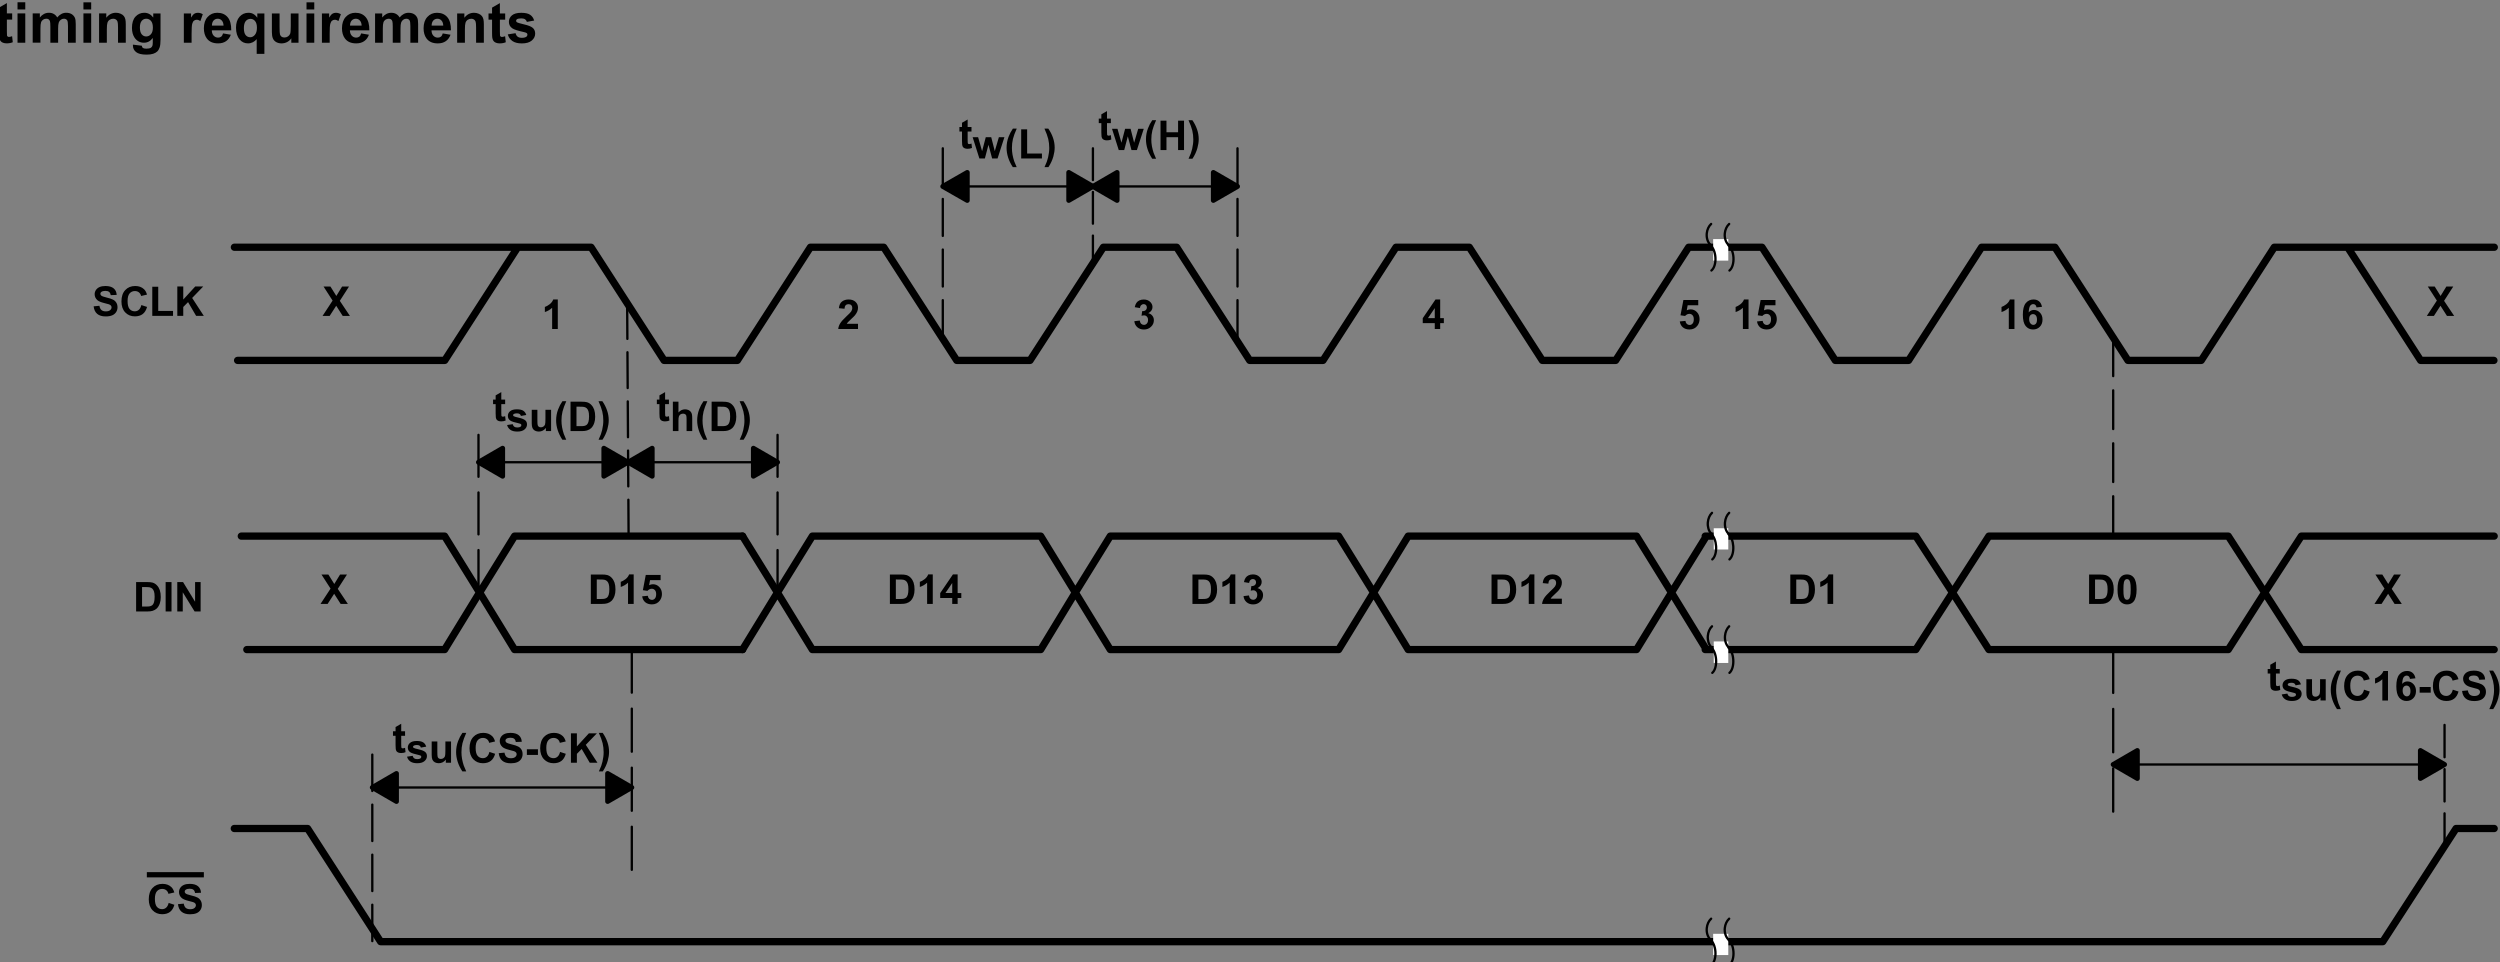 <?xml version="1.0" encoding="UTF-8" standalone="no"?>
<!-- Created with Inkscape (http://www.inkscape.org/) -->

<svg
   width="172.137mm"
   height="66.259mm"
   viewBox="0 0 172.137 66.259"
   version="1.1"
   id="svg1"
   xml:space="preserve"
   inkscape:version="1.3 (0e150ed6c4, 2023-07-21)"
   sodipodi:docname="tlv5618_timing_req.svg"
   xmlns:inkscape="http://www.inkscape.org/namespaces/inkscape"
   xmlns:sodipodi="http://sodipodi.sourceforge.net/DTD/sodipodi-0.dtd"
   xmlns="http://www.w3.org/2000/svg"
   xmlns:svg="http://www.w3.org/2000/svg"><rect x="0" y="0" width="172.137" height="66.259" fill="#808080" stroke="none"/><sodipodi:namedview
     id="namedview1"
     pagecolor="#ffffff"
     bordercolor="#000000"
     borderopacity="0.25"
     inkscape:showpageshadow="2"
     inkscape:pageopacity="0.0"
     inkscape:pagecheckerboard="0"
     inkscape:deskcolor="#d1d1d1"
     inkscape:document-units="mm"
     inkscape:zoom="2.0257997"
     inkscape:cx="351.46615"
     inkscape:cy="144.88106"
     inkscape:window-width="2560"
     inkscape:window-height="1351"
     inkscape:window-x="2551"
     inkscape:window-y="-9"
     inkscape:window-maximized="1"
     inkscape:current-layer="g1" /><defs
     id="defs1"><clipPath
       clipPathUnits="userSpaceOnUse"
       id="clipPath51"><path
         d="m 303.931,677.991 h 62.872 v -5.329 h -62.872 z"
         transform="matrix(1,0,0,-1,-307.276,668.636)"
         id="path51" /></clipPath><clipPath
       clipPathUnits="userSpaceOnUse"
       id="clipPath63"><path
         d="m 511.2,677.991 h 34.98 v -5.329 H 511.2 Z"
         transform="matrix(1,0,0,-1,-524.239,668.636)"
         id="path63" /></clipPath><clipPath
       clipPathUnits="userSpaceOnUse"
       id="clipPath69"><path
         d="M 45.524,671.244 H 99.722 V 659.225 H 45.524 Z"
         transform="matrix(1,0,0,-1,-59.528,659.906)"
         id="path69" /></clipPath><clipPath
       clipPathUnits="userSpaceOnUse"
       id="clipPath72"><path
         d="M 45.524,671.244 H 99.722 V 659.225 H 45.524 Z"
         transform="matrix(1,0,0,-1,-87.08,659.906)"
         id="path72" /></clipPath><clipPath
       clipPathUnits="userSpaceOnUse"
       id="clipPath90"><path
         d="M 45.524,662.57 H 99.722 V 645.789 H 45.524 Z"
         transform="matrix(1,0,0,-1,-48.869,661.89)"
         id="path90" /></clipPath><clipPath
       clipPathUnits="userSpaceOnUse"
       id="clipPath93"><path
         d="M 45.524,662.57 H 99.722 V 645.789 H 45.524 Z"
         transform="matrix(1,0,0,-1,-75.968,659.906)"
         id="path93" /></clipPath><clipPath
       clipPathUnits="userSpaceOnUse"
       id="clipPath96"><path
         d="m 100.573,662.57 h 202.11 v -16.781 h -202.11 z"
         transform="matrix(1,0,0,-1,-103.918,661.89)"
         id="path96" /></clipPath><clipPath
       clipPathUnits="userSpaceOnUse"
       id="clipPath98"><path
         d="m 100.573,662.57 h 202.11 v -16.781 h -202.11 z"
         transform="matrix(1,0,0,-1,-126.934,661.89)"
         id="path98" /></clipPath><clipPath
       clipPathUnits="userSpaceOnUse"
       id="clipPath100"><path
         d="m 100.573,662.57 h 202.11 v -16.781 h -202.11 z"
         transform="matrix(1,0,0,-1,-146.381,661.89)"
         id="path100" /></clipPath><clipPath
       clipPathUnits="userSpaceOnUse"
       id="clipPath102"><path
         d="m 100.573,662.57 h 202.11 v -16.781 h -202.11 z"
         transform="matrix(1,0,0,-1,-159.63,661.89)"
         id="path102" /></clipPath><clipPath
       clipPathUnits="userSpaceOnUse"
       id="clipPath104"><path
         d="m 100.573,662.57 h 202.11 v -16.781 h -202.11 z"
         transform="matrix(1,0,0,-1,-173.767,661.89)"
         id="path104" /></clipPath><clipPath
       clipPathUnits="userSpaceOnUse"
       id="clipPath106"><path
         d="m 100.573,662.57 h 202.11 v -16.781 h -202.11 z"
         transform="matrix(1,0,0,-1,-198.583,661.89)"
         id="path106" /></clipPath><clipPath
       clipPathUnits="userSpaceOnUse"
       id="clipPath108"><path
         d="m 100.573,662.57 h 202.11 v -16.781 h -202.11 z"
         transform="matrix(1,0,0,-1,-213.608,661.89)"
         id="path108" /></clipPath><clipPath
       clipPathUnits="userSpaceOnUse"
       id="clipPath110"><path
         d="m 100.573,662.57 h 202.11 v -16.781 h -202.11 z"
         transform="matrix(1,0,0,-1,-245.985,661.89)"
         id="path110" /></clipPath><clipPath
       clipPathUnits="userSpaceOnUse"
       id="clipPath112"><path
         d="m 100.573,662.57 h 202.11 v -16.781 h -202.11 z"
         transform="matrix(1,0,0,-1,-269.018,661.89)"
         id="path112" /></clipPath><clipPath
       clipPathUnits="userSpaceOnUse"
       id="clipPath173"><path
         d="m 303.931,596.976 h 62.872 v -5.329 h -62.872 z"
         transform="matrix(1,0,0,-1,-307.276,587.622)"
         id="path173" /></clipPath><clipPath
       clipPathUnits="userSpaceOnUse"
       id="clipPath189"><path
         d="M 45.524,590.23 H 99.722 V 578.211 H 45.524 Z"
         transform="matrix(1,0,0,-1,-59.528,578.891)"
         id="path189" /></clipPath><clipPath
       clipPathUnits="userSpaceOnUse"
       id="clipPath192"><path
         d="M 45.524,590.23 H 99.722 V 578.211 H 45.524 Z"
         transform="matrix(1,0,0,-1,-67.975,578.891)"
         id="path192" /></clipPath><clipPath
       clipPathUnits="userSpaceOnUse"
       id="clipPath208"><path
         d="M 45.524,581.556 H 99.722 V 564.775 H 45.524 Z"
         transform="matrix(1,0,0,-1,-48.869,580.876)"
         id="path208" /></clipPath><clipPath
       clipPathUnits="userSpaceOnUse"
       id="clipPath211"><path
         d="m 100.573,581.556 h 202.11 v -16.781 h -202.11 z"
         transform="matrix(1,0,0,-1,-103.918,580.876)"
         id="path211" /></clipPath><clipPath
       clipPathUnits="userSpaceOnUse"
       id="clipPath213"><path
         d="m 100.573,581.556 h 202.11 v -16.781 h -202.11 z"
         transform="matrix(1,0,0,-1,-126.927,580.876)"
         id="path213" /></clipPath><clipPath
       clipPathUnits="userSpaceOnUse"
       id="clipPath215"><path
         d="m 100.573,581.556 h 202.11 v -16.781 h -202.11 z"
         transform="matrix(1,0,0,-1,-146.368,580.876)"
         id="path215" /></clipPath><clipPath
       clipPathUnits="userSpaceOnUse"
       id="clipPath217"><path
         d="m 100.573,581.556 h 202.11 v -16.781 h -202.11 z"
         transform="matrix(1,0,0,-1,-164.042,580.876)"
         id="path217" /></clipPath><clipPath
       clipPathUnits="userSpaceOnUse"
       id="clipPath219"><path
         d="m 100.573,581.556 h 202.11 v -16.781 h -202.11 z"
         transform="matrix(1,0,0,-1,-186.155,580.876)"
         id="path219" /></clipPath><clipPath
       clipPathUnits="userSpaceOnUse"
       id="clipPath221"><path
         d="m 100.573,581.556 h 202.11 v -16.781 h -202.11 z"
         transform="matrix(1,0,0,-1,-210.94,580.876)"
         id="path221" /></clipPath><clipPath
       clipPathUnits="userSpaceOnUse"
       id="clipPath223"><path
         d="m 100.573,581.556 h 202.11 v -16.781 h -202.11 z"
         transform="matrix(1,0,0,-1,-233.941,580.876)"
         id="path223" /></clipPath><clipPath
       clipPathUnits="userSpaceOnUse"
       id="clipPath225"><path
         d="m 100.573,581.556 h 202.11 v -16.781 h -202.11 z"
         transform="matrix(1,0,0,-1,-256.942,580.876)"
         id="path225" /></clipPath><clipPath
       clipPathUnits="userSpaceOnUse"
       id="clipPath235"><path
         d="m 511.2,581.556 h 34.98 V 564.775 H 511.2 Z"
         transform="matrix(1,0,0,-1,-524.239,580.876)"
         id="path235" /></clipPath><clipPath
       clipPathUnits="userSpaceOnUse"
       id="clipPath242"><path
         d="m 303.931,556.611 h 62.872 v -6.236 h -62.872 z"
         transform="matrix(1,0,0,-1,-307.276,547.257)"
         id="path242" /></clipPath><clipPath
       clipPathUnits="userSpaceOnUse"
       id="clipPath272"><path
         d="M 45.524,539.32 H 99.722 V 521.575 H 45.524 Z"
         transform="matrix(1,0,0,-1,-51.08,538.583)"
         id="path272" /></clipPath><clipPath
       clipPathUnits="userSpaceOnUse"
       id="clipPath275"><path
         d="m 100.573,539.32 h 202.11 v -17.745 h -202.11 z"
         transform="matrix(1,0,0,-1,-252.988,540.567)"
         id="path275" /></clipPath><clipPath
       clipPathUnits="userSpaceOnUse"
       id="clipPath287"><path
         d="m 45.524,512.447 h 54.198 v -6.236 H 45.524 Z"
         transform="matrix(1,0,0,-1,-48.869,503.093)"
         id="path287" /></clipPath><clipPath
       clipPathUnits="userSpaceOnUse"
       id="clipPath291"><path
         d="m 100.573,512.447 h 202.11 v -6.236 h -202.11 z"
         transform="matrix(1,0,0,-1,-103.918,502.356)"
         id="path291" /></clipPath><clipPath
       clipPathUnits="userSpaceOnUse"
       id="clipPath294"><path
         d="m 100.573,512.447 h 202.11 v -6.236 h -202.11 z"
         transform="matrix(1,0,0,-1,-155.224,502.356)"
         id="path294" /></clipPath><clipPath
       clipPathUnits="userSpaceOnUse"
       id="clipPath306"><path
         d="m 511.2,512.447 h 34.98 v -6.236 H 511.2 Z"
         transform="matrix(1,0,0,-1,-524.239,503.093)"
         id="path306" /></clipPath><clipPath
       clipPathUnits="userSpaceOnUse"
       id="clipPath315"><path
         d="m 100.573,509.556 h 202.11 v -18.935 h -202.11 z"
         id="path315" /></clipPath><clipPath
       clipPathUnits="userSpaceOnUse"
       id="clipPath378"><path
         d="M 0,792.06 H 612 V 0.06 H 0 Z"
         id="path378" /></clipPath></defs><g
     inkscape:label="Layer 1"
     inkscape:groupmode="layer"
     id="layer1"
     transform="translate(-23.832,-100.448)" /><g
     id="g1"
     inkscape:groupmode="layer"
     inkscape:label="6"
     transform="matrix(0.265,0,0,0.265,196.168,-100.448)"><g
       id="g2"><path
         id="path335"
         d="m -737.092,382.537 v 1.609 h -1.375 v 3.062 c 0,0.625 0.008,0.992 0.031,1.094 0.031,0.094 0.094,0.18 0.188,0.25 0.094,0.062 0.203,0.094 0.328,0.094 0.188,0 0.457,-0.062 0.812,-0.188 l 0.172,1.562 c -0.469,0.195 -1,0.297 -1.594,0.297 -0.355,0 -0.68,-0.059 -0.969,-0.172 -0.293,-0.125 -0.508,-0.285 -0.641,-0.484 -0.137,-0.195 -0.234,-0.457 -0.297,-0.781 -0.043,-0.238 -0.062,-0.711 -0.062,-1.422 v -3.312 h -0.922 v -1.609 h 0.922 v -1.516 l 2.031,-1.172 v 2.688 z m 1.387,-1.031 v -1.859 h 2.016 v 1.859 z m 0,8.641 v -7.609 h 2.016 v 7.609 z m 3.941,-7.609 h 1.859 v 1.047 c 0.656,-0.812 1.441,-1.219 2.359,-1.219 0.488,0 0.91,0.105 1.266,0.312 0.363,0.199 0.66,0.5 0.891,0.906 0.332,-0.406 0.691,-0.707 1.078,-0.906 0.383,-0.207 0.797,-0.312 1.234,-0.312 0.562,0 1.035,0.117 1.422,0.344 0.383,0.23 0.676,0.562 0.875,1 0.133,0.324 0.203,0.852 0.203,1.578 v 4.859 h -2.016 v -4.344 c 0,-0.758 -0.07,-1.25 -0.203,-1.469 -0.188,-0.281 -0.477,-0.422 -0.859,-0.422 -0.281,0 -0.547,0.09 -0.797,0.266 -0.25,0.168 -0.434,0.418 -0.547,0.75 -0.105,0.324 -0.156,0.844 -0.156,1.562 v 3.656 h -2.016 v -4.172 c 0,-0.738 -0.039,-1.211 -0.109,-1.422 -0.074,-0.219 -0.188,-0.379 -0.344,-0.484 -0.148,-0.102 -0.344,-0.156 -0.594,-0.156 -0.312,0 -0.594,0.086 -0.844,0.25 -0.25,0.168 -0.43,0.406 -0.531,0.719 -0.105,0.312 -0.156,0.836 -0.156,1.562 v 3.703 h -2.016 z m 13.184,-1.031 v -1.859 h 2.016 v 1.859 z m 0,8.641 v -7.609 h 2.016 v 7.609 z m 11.004,0 h -2.016 v -3.891 c 0,-0.812 -0.043,-1.336 -0.125,-1.578 -0.086,-0.25 -0.227,-0.438 -0.422,-0.562 -0.188,-0.133 -0.418,-0.203 -0.688,-0.203 -0.355,0 -0.672,0.094 -0.953,0.281 -0.273,0.188 -0.461,0.445 -0.562,0.766 -0.105,0.312 -0.156,0.891 -0.156,1.734 v 3.453 h -2.016 v -7.609 h 1.875 v 1.125 c 0.664,-0.863 1.504,-1.297 2.516,-1.297 0.438,0 0.836,0.086 1.203,0.25 0.375,0.156 0.656,0.359 0.844,0.609 0.188,0.242 0.316,0.523 0.391,0.844 0.07,0.312 0.109,0.762 0.109,1.344 z m 1.855,0.5 2.312,0.281 c 0.031,0.27 0.117,0.453 0.266,0.547 0.188,0.145 0.484,0.219 0.891,0.219 0.531,0 0.926,-0.078 1.188,-0.234 0.176,-0.105 0.312,-0.277 0.406,-0.516 0.062,-0.168 0.094,-0.477 0.094,-0.922 v -1.109 c -0.605,0.824 -1.367,1.234 -2.281,1.234 -1.023,0 -1.836,-0.43 -2.438,-1.297 -0.461,-0.688 -0.688,-1.535 -0.688,-2.547 0,-1.281 0.301,-2.254 0.906,-2.922 0.613,-0.676 1.379,-1.016 2.297,-1.016 0.938,0 1.711,0.414 2.328,1.234 v -1.062 h 1.891 v 6.828 c 0,0.895 -0.078,1.566 -0.234,2.016 -0.148,0.445 -0.355,0.797 -0.625,1.047 -0.262,0.25 -0.617,0.445 -1.062,0.594 -0.449,0.145 -1.016,0.219 -1.703,0.219 -1.281,0 -2.195,-0.227 -2.734,-0.672 -0.543,-0.438 -0.812,-0.996 -0.812,-1.672 0,-0.074 0,-0.156 0,-0.25 z m 1.812,-4.469 c 0,0.812 0.156,1.406 0.469,1.781 0.312,0.375 0.695,0.562 1.156,0.562 0.488,0 0.898,-0.191 1.234,-0.578 0.344,-0.383 0.516,-0.953 0.516,-1.703 0,-0.789 -0.164,-1.375 -0.484,-1.75 -0.324,-0.383 -0.734,-0.578 -1.234,-0.578 -0.48,0 -0.875,0.188 -1.188,0.562 -0.312,0.375 -0.469,0.945 -0.469,1.703 z m 13.434,3.969 h -2.016 v -7.609 h 1.875 v 1.078 c 0.312,-0.508 0.594,-0.844 0.844,-1 0.258,-0.164 0.555,-0.25 0.891,-0.25 0.457,0 0.895,0.125 1.312,0.375 l -0.625,1.766 c -0.336,-0.219 -0.648,-0.328 -0.938,-0.328 -0.281,0 -0.523,0.078 -0.719,0.234 -0.199,0.148 -0.355,0.422 -0.469,0.828 -0.105,0.406 -0.156,1.262 -0.156,2.562 z m 8.176,-2.422 2.016,0.344 c -0.262,0.73 -0.672,1.289 -1.234,1.672 -0.555,0.387 -1.246,0.578 -2.078,0.578 -1.324,0 -2.305,-0.43 -2.938,-1.297 -0.5,-0.688 -0.75,-1.562 -0.75,-2.625 0,-1.258 0.328,-2.242 0.984,-2.953 0.656,-0.719 1.488,-1.078 2.5,-1.078 1.133,0 2.023,0.375 2.672,1.125 0.656,0.75 0.973,1.898 0.953,3.438 h -5.047 c 0.008,0.594 0.172,1.059 0.484,1.391 0.312,0.336 0.695,0.5 1.156,0.5 0.32,0 0.586,-0.082 0.797,-0.25 0.219,-0.176 0.379,-0.457 0.484,-0.844 z m 0.125,-2.031 c -0.023,-0.582 -0.18,-1.023 -0.469,-1.328 -0.281,-0.301 -0.625,-0.453 -1.031,-0.453 -0.438,0 -0.805,0.156 -1.094,0.469 -0.281,0.324 -0.422,0.762 -0.422,1.312 z m 8.613,7.344 v -3.828 c -0.273,0.344 -0.605,0.617 -1,0.812 -0.387,0.195 -0.805,0.297 -1.25,0.297 -0.867,0 -1.578,-0.32 -2.141,-0.969 -0.656,-0.758 -0.984,-1.789 -0.984,-3.094 0,-1.219 0.305,-2.172 0.922,-2.859 0.613,-0.688 1.383,-1.031 2.312,-1.031 0.5,0 0.93,0.109 1.297,0.328 0.375,0.211 0.707,0.531 1,0.969 v -1.125 h 1.844 v 10.5 z m 0.062,-6.781 c 0,-0.781 -0.164,-1.359 -0.484,-1.734 -0.312,-0.383 -0.711,-0.578 -1.188,-0.578 -0.492,0 -0.902,0.195 -1.234,0.578 -0.324,0.387 -0.484,1 -0.484,1.844 0,0.836 0.156,1.438 0.469,1.812 0.32,0.367 0.711,0.547 1.172,0.547 0.469,0 0.875,-0.207 1.219,-0.625 0.352,-0.414 0.531,-1.031 0.531,-1.844 z m 8.934,3.891 v -1.141 c -0.281,0.406 -0.648,0.73 -1.094,0.969 -0.449,0.227 -0.93,0.344 -1.438,0.344 -0.512,0 -0.969,-0.109 -1.375,-0.328 -0.406,-0.227 -0.699,-0.547 -0.875,-0.953 -0.18,-0.406 -0.266,-0.969 -0.266,-1.688 v -4.812 h 2 v 3.5 c 0,1.074 0.035,1.73 0.109,1.969 0.082,0.242 0.219,0.434 0.406,0.578 0.195,0.137 0.445,0.203 0.75,0.203 0.344,0 0.648,-0.094 0.922,-0.281 0.27,-0.188 0.457,-0.422 0.562,-0.703 0.102,-0.281 0.156,-0.969 0.156,-2.062 v -3.203 h 2.016 v 7.609 z m 3.949,-8.641 v -1.859 h 2.016 v 1.859 z m 0,8.641 v -7.609 h 2.016 v 7.609 z m 6.02,0 h -2.016 v -7.609 h 1.875 v 1.078 c 0.312,-0.508 0.594,-0.844 0.844,-1 0.258,-0.164 0.555,-0.25 0.891,-0.25 0.457,0 0.895,0.125 1.312,0.375 l -0.625,1.766 c -0.336,-0.219 -0.648,-0.328 -0.938,-0.328 -0.281,0 -0.523,0.078 -0.719,0.234 -0.199,0.148 -0.355,0.422 -0.469,0.828 -0.105,0.406 -0.156,1.262 -0.156,2.562 z m 8.18,-2.422 2.016,0.344 c -0.262,0.73 -0.672,1.289 -1.234,1.672 -0.555,0.387 -1.246,0.578 -2.078,0.578 -1.324,0 -2.305,-0.43 -2.938,-1.297 -0.5,-0.688 -0.75,-1.562 -0.75,-2.625 0,-1.258 0.328,-2.242 0.984,-2.953 0.656,-0.719 1.488,-1.078 2.5,-1.078 1.133,0 2.023,0.375 2.672,1.125 0.656,0.75 0.973,1.898 0.953,3.438 h -5.047 c 0.008,0.594 0.172,1.059 0.484,1.391 0.312,0.336 0.695,0.5 1.156,0.5 0.32,0 0.586,-0.082 0.797,-0.25 0.219,-0.176 0.379,-0.457 0.484,-0.844 z m 0.125,-2.031 c -0.023,-0.582 -0.18,-1.023 -0.469,-1.328 -0.281,-0.301 -0.625,-0.453 -1.031,-0.453 -0.438,0 -0.805,0.156 -1.094,0.469 -0.281,0.324 -0.422,0.762 -0.422,1.312 z m 3.488,-3.156 h 1.859 v 1.047 c 0.656,-0.812 1.441,-1.219 2.359,-1.219 0.488,0 0.91,0.105 1.266,0.312 0.363,0.199 0.66,0.5 0.891,0.906 0.332,-0.406 0.691,-0.707 1.078,-0.906 0.383,-0.207 0.797,-0.312 1.234,-0.312 0.562,0 1.035,0.117 1.422,0.344 0.383,0.23 0.676,0.562 0.875,1 0.133,0.324 0.203,0.852 0.203,1.578 v 4.859 h -2.016 v -4.344 c 0,-0.758 -0.07,-1.25 -0.203,-1.469 -0.188,-0.281 -0.477,-0.422 -0.859,-0.422 -0.281,0 -0.547,0.09 -0.797,0.266 -0.25,0.168 -0.434,0.418 -0.547,0.75 -0.105,0.324 -0.156,0.844 -0.156,1.562 v 3.656 h -2.016 v -4.172 c 0,-0.738 -0.039,-1.211 -0.109,-1.422 -0.074,-0.219 -0.188,-0.379 -0.344,-0.484 -0.148,-0.102 -0.344,-0.156 -0.594,-0.156 -0.312,0 -0.594,0.086 -0.844,0.25 -0.25,0.168 -0.43,0.406 -0.531,0.719 -0.105,0.312 -0.156,0.836 -0.156,1.562 v 3.703 h -2.016 z m 17.59,5.188 2.016,0.344 c -0.262,0.73 -0.672,1.289 -1.234,1.672 -0.555,0.387 -1.246,0.578 -2.078,0.578 -1.324,0 -2.305,-0.43 -2.938,-1.297 -0.5,-0.688 -0.75,-1.562 -0.75,-2.625 0,-1.258 0.328,-2.242 0.984,-2.953 0.656,-0.719 1.488,-1.078 2.5,-1.078 1.133,0 2.023,0.375 2.672,1.125 0.656,0.75 0.973,1.898 0.953,3.438 h -5.047 c 0.008,0.594 0.172,1.059 0.484,1.391 0.312,0.336 0.695,0.5 1.156,0.5 0.32,0 0.586,-0.082 0.797,-0.25 0.219,-0.176 0.379,-0.457 0.484,-0.844 z m 0.125,-2.031 c -0.023,-0.582 -0.18,-1.023 -0.469,-1.328 -0.281,-0.301 -0.625,-0.453 -1.031,-0.453 -0.438,0 -0.805,0.156 -1.094,0.469 -0.281,0.324 -0.422,0.762 -0.422,1.312 z m 10.551,4.453 h -2.016 v -3.891 c 0,-0.812 -0.043,-1.336 -0.125,-1.578 -0.086,-0.25 -0.227,-0.438 -0.422,-0.562 -0.188,-0.133 -0.418,-0.203 -0.688,-0.203 -0.355,0 -0.672,0.094 -0.953,0.281 -0.273,0.188 -0.461,0.445 -0.562,0.766 -0.105,0.312 -0.156,0.891 -0.156,1.734 v 3.453 h -2.016 v -7.609 h 1.875 v 1.125 c 0.664,-0.863 1.504,-1.297 2.516,-1.297 0.438,0 0.836,0.086 1.203,0.25 0.375,0.156 0.656,0.359 0.844,0.609 0.188,0.242 0.316,0.523 0.391,0.844 0.07,0.312 0.109,0.762 0.109,1.344 z m 5.543,-7.609 v 1.609 h -1.375 v 3.062 c 0,0.625 0.008,0.992 0.031,1.094 0.031,0.094 0.094,0.18 0.188,0.25 0.094,0.062 0.203,0.094 0.328,0.094 0.188,0 0.457,-0.062 0.812,-0.188 l 0.172,1.562 c -0.469,0.195 -1,0.297 -1.594,0.297 -0.355,0 -0.68,-0.059 -0.969,-0.172 -0.293,-0.125 -0.508,-0.285 -0.641,-0.484 -0.137,-0.195 -0.234,-0.457 -0.297,-0.781 -0.043,-0.238 -0.062,-0.711 -0.062,-1.422 v -3.312 h -0.922 v -1.609 h 0.922 v -1.516 l 2.031,-1.172 v 2.688 z m 0.684,5.438 2.016,-0.312 c 0.094,0.398 0.27,0.699 0.531,0.906 0.258,0.199 0.625,0.297 1.094,0.297 0.52,0 0.914,-0.094 1.188,-0.281 0.176,-0.133 0.266,-0.316 0.266,-0.547 0,-0.145 -0.055,-0.27 -0.156,-0.375 -0.094,-0.094 -0.32,-0.18 -0.672,-0.266 -1.625,-0.352 -2.652,-0.68 -3.078,-0.984 -0.605,-0.406 -0.906,-0.973 -0.906,-1.703 0,-0.664 0.258,-1.223 0.781,-1.672 0.52,-0.445 1.328,-0.672 2.422,-0.672 1.039,0 1.813,0.172 2.313,0.516 0.508,0.336 0.859,0.836 1.047,1.5 l -1.891,0.344 c -0.086,-0.289 -0.242,-0.516 -0.469,-0.672 -0.23,-0.156 -0.555,-0.234 -0.969,-0.234 -0.531,0 -0.914,0.074 -1.141,0.219 -0.148,0.105 -0.219,0.242 -0.219,0.406 0,0.148 0.062,0.266 0.187,0.359 0.188,0.137 0.816,0.328 1.891,0.578 1.07,0.242 1.816,0.539 2.234,0.891 0.426,0.355 0.641,0.855 0.641,1.5 0,0.699 -0.293,1.297 -0.875,1.797 -0.586,0.5 -1.449,0.75 -2.594,0.75 -1.031,0 -1.852,-0.207 -2.453,-0.625 -0.605,-0.426 -1,-1 -1.188,-1.719 z m 0,0"
         style="fill:#000000;fill-opacity:1;fill-rule:nonzero;stroke:none;stroke-width:1.333"
         aria-label="timing requirements" /><path
         id="path336"
         d="m -487.835,412.056 v 1.172 h -1 v 2.219 c 0,0.461 0.008,0.727 0.031,0.797 0.019,0.074 0.062,0.137 0.125,0.188 0.07,0.043 0.156,0.062 0.25,0.062 0.133,0 0.332,-0.047 0.594,-0.141 l 0.125,1.141 c -0.344,0.145 -0.73,0.219 -1.156,0.219 -0.262,0 -0.5,-0.043 -0.719,-0.125 -0.211,-0.094 -0.367,-0.207 -0.469,-0.344 -0.094,-0.145 -0.164,-0.336 -0.203,-0.578 -0.031,-0.164 -0.047,-0.508 -0.047,-1.031 v -2.406 h -0.672 v -1.172 h 0.672 v -1.109 l 1.469,-0.844 v 1.953 z m 2.051,8.176 -1.75,-5.531 h 1.422 l 1.031,3.625 0.953,-3.625 h 1.422 l 0.922,3.625 1.062,-3.625 h 1.438 l -1.781,5.531 h -1.406 l -0.953,-3.562 -0.938,3.562 z m 9.688,2.25 h -1 c -0.531,-0.805 -0.938,-1.637 -1.219,-2.5 -0.273,-0.863 -0.406,-1.703 -0.406,-2.516 0,-1 0.172,-1.953 0.516,-2.859 0.289,-0.77 0.664,-1.484 1.125,-2.141 h 1 c -0.469,1.055 -0.797,1.949 -0.984,2.688 -0.18,0.742 -0.266,1.523 -0.266,2.344 0,0.574 0.051,1.156 0.156,1.75 0.113,0.594 0.258,1.16 0.438,1.703 0.125,0.352 0.336,0.863 0.641,1.531 z m 1.172,-2.25 v -7.578 h 1.547 v 6.297 h 3.844 v 1.281 z m 6.059,2.25 c 0.289,-0.625 0.492,-1.105 0.609,-1.438 0.113,-0.324 0.223,-0.699 0.328,-1.125 0.102,-0.438 0.176,-0.848 0.219,-1.234 0.051,-0.383 0.078,-0.781 0.078,-1.188 0,-0.82 -0.09,-1.602 -0.266,-2.344 -0.18,-0.738 -0.508,-1.633 -0.984,-2.688 h 1 c 0.52,0.742 0.926,1.531 1.219,2.375 0.289,0.836 0.438,1.684 0.438,2.547 0,0.73 -0.117,1.508 -0.344,2.328 -0.262,0.938 -0.688,1.859 -1.281,2.766 z m 0,0"
         style="fill:#000000;fill-opacity:1;fill-rule:nonzero;stroke:none;stroke-width:1.333"
         aria-label="t&#10;w(L)" /><path
         id="path337"
         d="m -495.291,427.49 h 76.573"
         style="fill:none;stroke:#000000;stroke-width:0.605;stroke-linecap:round;stroke-linejoin:round;stroke-miterlimit:10;stroke-dasharray:none;stroke-opacity:1" /><path
         id="path338"
         d="m -615.933,492.044 v 40.969"
         style="fill:none;stroke:#000000;stroke-width:0.605;stroke-linecap:round;stroke-linejoin:round;stroke-miterlimit:10;stroke-dasharray:10.885, 4.081;stroke-dashoffset:0;stroke-opacity:1" /><path
         id="path339"
         d="m -130.264,443.288 h 38.099 m -586.356,29.404 h 53.82 l 18.973,-29.404 m 19.049,0 18.973,29.404 m -111.648,-29.404 h 92.675 m 18.973,29.404 h 19.048 l 18.973,-29.404 m 19.049,0 18.973,29.404 m -38.023,-29.404 h 19.049 m 18.973,29.404 h 19.048 l 19.049,-29.404 m 19.048,0 18.973,29.404 m -38.021,-29.404 h 19.048 m 18.973,29.404 h 19.049 l 18.973,-29.404 m 19.049,0 18.972,29.404 m -38.021,-29.404 h 19.049 m 18.972,29.404 h 19.049 l 18.973,-29.404 m 19.049,0 19.048,29.404 m -38.097,-29.404 h 19.049 m 19.048,29.404 h 19.049 l 18.973,-29.404 m 19.048,0 18.973,29.404 m -38.021,-29.404 h 19.048 m 18.973,29.404 h 19.049 l 18.973,-29.404 m 19.048,0 18.973,29.404 m -38.021,-29.404 h 19.048 m 18.973,29.404 h 19.049 m -583.861,75.137 h 51.401 m -52.837,-29.48 h 52.837 m 232.289,29.48 9.072,-14.816 -9.072,-14.664 m 77.405,29.48 9.071,-14.816 -9.071,-14.664 m -59.339,29.48 -8.995,-14.816 8.995,-14.664 m 77.48,29.48 -9.071,-14.816 9.071,-14.664 m 54.425,29.48 9.524,-14.816 -9.524,-14.664 m 81.184,29.48 9.449,-14.816 -9.449,-14.664 m -62.211,29.48 -9.449,-14.816 9.449,-14.664 m 0,29.48 h 62.211 m -62.211,-29.48 h 62.211 m 18.973,29.48 -9.524,-14.816 9.524,-14.664 m 0,29.48 h 50.117 m -50.117,-29.48 h 50.117 m -587.188,75.968 h 19.049 l 18.973,29.405 h 520.213 m 19.049,-29.405 h 9.903 m -28.952,29.405 19.049,-29.405 m -195.1,-46.488 h 54.728 m -54.728,-29.48 h 54.728 m -131.905,29.48 h 59.339 m -59.339,-29.48 h 59.339 m -154.809,29.48 8.995,-14.816 -8.995,-14.664 m 18.065,29.48 -9.071,-14.816 9.071,-14.664 m 0,29.48 h 59.339 m -59.339,-29.48 h 59.339 m -154.884,29.48 9.071,-14.816 -9.071,-14.664 m 18.141,29.48 -9.071,-14.816 9.071,-14.664 m 0,29.48 h 59.339 m -59.339,-29.48 h 59.339 m -154.885,29.48 9.071,-14.816 -9.071,-14.664"
         style="fill:none;stroke:#000000;stroke-width:1.889;stroke-linecap:round;stroke-linejoin:round;stroke-miterlimit:10;stroke-dasharray:none;stroke-opacity:1" /><path
         id="path340"
         d="m -606.56,547.83 -9.071,-14.816 9.071,-14.664 m 0,29.48 h 59.264 m -59.264,-29.48 h 59.264"
         style="fill:none;stroke:#000000;stroke-width:1.889;stroke-linecap:round;stroke-linejoin:round;stroke-miterlimit:10;stroke-dasharray:none;stroke-opacity:1" /><path
         id="path341"
         d="m -294.975,521.827 h 3.78 v -5.519 h -3.78 z"
         style="fill:#ffffff;fill-opacity:1;fill-rule:evenodd;stroke:none;stroke-width:1.333" /><path
         id="path342"
         d="m -290.893,524.396 c 0.695,-0.579 1.088,-1.944 0.989,-3.431 -0.092,-1.383 -0.593,-2.615 -1.288,-3.165 m 0.223,-5.499 v 0 c -0.601,0.576 -1.001,1.492 -1.085,2.489 -0.097,1.151 0.24,2.252 0.885,2.903 m -4.184,6.703 v 0 c 0.695,-0.579 1.088,-1.944 0.989,-3.429 -0.092,-1.383 -0.593,-2.615 -1.288,-3.167 m 0.223,-5.499 v 0 c -0.603,0.576 -1.001,1.492 -1.085,2.491 -0.097,1.151 0.239,2.252 0.885,2.903 m 4.433,0.655 z"
         style="fill:none;stroke:#000000;stroke-width:0.605;stroke-linecap:round;stroke-linejoin:round;stroke-miterlimit:10;stroke-dasharray:none;stroke-opacity:1" /><path
         id="path343"
         d="m -295.127,446.766 h 3.931 v -5.593 h -3.931 z"
         style="fill:#ffffff;fill-opacity:1;fill-rule:evenodd;stroke:none;stroke-width:1.333" /><path
         id="path344"
         d="m -290.893,449.335 c 0.731,-0.581 1.144,-1.955 1.036,-3.448 -0.1,-1.376 -0.624,-2.599 -1.349,-3.148 m 0.237,-5.499 v 0 c -0.621,0.568 -1.039,1.465 -1.135,2.448 -0.113,1.168 0.241,2.293 0.932,2.952 m -4.408,6.695 v 0 c 0.731,-0.581 1.144,-1.955 1.036,-3.447 -0.1,-1.376 -0.624,-2.6 -1.349,-3.148 m 0.237,-5.5 v 0 c -0.621,0.567 -1.039,1.465 -1.135,2.448 -0.113,1.168 0.241,2.293 0.932,2.952 m 4.663,0.648 z"
         style="fill:none;stroke:#000000;stroke-width:0.605;stroke-linecap:round;stroke-linejoin:round;stroke-miterlimit:10;stroke-dasharray:none;stroke-opacity:1" /><path
         id="path345"
         d="m -294.975,551.307 h 3.78 v -5.593 h -3.78 z"
         style="fill:#ffffff;fill-opacity:1;fill-rule:evenodd;stroke:none;stroke-width:1.333" /><path
         id="path346"
         d="m -290.893,553.876 c 0.695,-0.579 1.088,-1.943 0.989,-3.429 -0.092,-1.392 -0.599,-2.629 -1.3,-3.176 m 0.235,-5.488 v 0 c -0.601,0.575 -1.001,1.491 -1.085,2.488 -0.097,1.151 0.24,2.253 0.885,2.904 m -4.184,6.701 v 0 c 0.695,-0.579 1.088,-1.943 0.989,-3.429 -0.092,-1.392 -0.599,-2.629 -1.3,-3.176 m 0.235,-5.488 v 0 c -0.603,0.575 -1.001,1.492 -1.085,2.489 -0.097,1.151 0.239,2.252 0.885,2.904 m 4.433,0.653 z"
         style="fill:none;stroke:#000000;stroke-width:0.605;stroke-linecap:round;stroke-linejoin:round;stroke-miterlimit:10;stroke-dasharray:none;stroke-opacity:1" /><path
         id="path347"
         d="m -295.127,627.2 h 3.931 v -5.519 h -3.931 z"
         style="fill:#ffffff;fill-opacity:1;fill-rule:evenodd;stroke:none;stroke-width:1.333" /><path
         id="path348"
         d="m -290.893,629.77 c 0.731,-0.581 1.144,-1.955 1.036,-3.448 -0.099,-1.367 -0.617,-2.584 -1.336,-3.139 m 0.224,-5.432 v 0 c -0.621,0.567 -1.039,1.465 -1.135,2.447 -0.112,1.153 0.231,2.264 0.904,2.927 m -4.38,6.645 v 0 c 0.731,-0.581 1.144,-1.955 1.036,-3.448 -0.099,-1.367 -0.617,-2.584 -1.336,-3.137 m 0.224,-5.433 v 0 c -0.621,0.567 -1.039,1.465 -1.135,2.447 -0.112,1.152 0.232,2.264 0.905,2.925 m 4.689,0.6 z"
         style="fill:none;stroke:#000000;stroke-width:0.605;stroke-linecap:round;stroke-linejoin:round;stroke-miterlimit:10;stroke-dasharray:none;stroke-opacity:1" /><path
         id="path349"
         d="m -715.928,458.642 1.5,-0.141 c 0.082,0.5 0.258,0.871 0.531,1.109 0.281,0.23 0.656,0.344 1.125,0.344 0.5,0 0.875,-0.102 1.125,-0.312 0.25,-0.207 0.375,-0.453 0.375,-0.734 0,-0.176 -0.055,-0.328 -0.156,-0.453 -0.105,-0.133 -0.289,-0.25 -0.547,-0.344 -0.188,-0.062 -0.602,-0.172 -1.234,-0.328 -0.836,-0.207 -1.418,-0.457 -1.75,-0.75 -0.469,-0.426 -0.703,-0.941 -0.703,-1.547 0,-0.383 0.109,-0.742 0.328,-1.078 0.227,-0.344 0.547,-0.602 0.953,-0.781 0.414,-0.176 0.922,-0.266 1.516,-0.266 0.957,0 1.676,0.211 2.156,0.625 0.488,0.418 0.742,0.98 0.766,1.688 l -1.547,0.062 c -0.062,-0.395 -0.203,-0.676 -0.422,-0.844 -0.219,-0.176 -0.543,-0.266 -0.969,-0.266 -0.449,0 -0.805,0.094 -1.062,0.281 -0.156,0.117 -0.234,0.273 -0.234,0.469 0,0.188 0.07,0.344 0.219,0.469 0.195,0.168 0.672,0.34 1.422,0.516 0.75,0.18 1.301,0.359 1.656,0.547 0.363,0.188 0.645,0.449 0.844,0.781 0.207,0.324 0.312,0.73 0.312,1.219 0,0.438 -0.121,0.852 -0.359,1.234 -0.242,0.375 -0.586,0.656 -1.031,0.844 -0.449,0.188 -1.008,0.281 -1.672,0.281 -0.961,0 -1.699,-0.223 -2.219,-0.672 -0.523,-0.445 -0.828,-1.098 -0.922,-1.953 z m 12.398,-0.328 1.484,0.484 c -0.23,0.836 -0.609,1.453 -1.141,1.859 -0.531,0.398 -1.211,0.594 -2.031,0.594 -1.012,0 -1.844,-0.344 -2.5,-1.031 -0.656,-0.695 -0.984,-1.645 -0.984,-2.844 0,-1.27 0.328,-2.254 0.984,-2.953 0.656,-0.707 1.52,-1.062 2.594,-1.062 0.938,0 1.695,0.277 2.281,0.828 0.344,0.324 0.602,0.793 0.781,1.406 l -1.531,0.359 c -0.086,-0.395 -0.273,-0.707 -0.562,-0.938 -0.293,-0.227 -0.641,-0.344 -1.047,-0.344 -0.562,0 -1.023,0.203 -1.375,0.609 -0.355,0.406 -0.531,1.07 -0.531,1.984 0,0.961 0.172,1.648 0.516,2.062 0.352,0.406 0.805,0.609 1.359,0.609 0.406,0 0.754,-0.129 1.047,-0.391 0.301,-0.258 0.52,-0.672 0.656,-1.234 z m 2.84,2.812 v -7.578 h 1.547 v 6.297 h 3.844 v 1.281 z m 6.504,0 v -7.641 h 1.547 v 3.391 l 3.109,-3.391 h 2.078 l -2.875,2.984 3.031,4.656 h -2 l -2.094,-3.578 -1.25,1.266 v 2.312 z m -2.246,152.527 1.484,0.484 c -0.23,0.836 -0.609,1.453 -1.141,1.859 -0.531,0.398 -1.211,0.594 -2.031,0.594 -1.012,0 -1.844,-0.344 -2.5,-1.031 -0.656,-0.695 -0.984,-1.645 -0.984,-2.844 0,-1.27 0.328,-2.254 0.984,-2.953 0.656,-0.707 1.52,-1.062 2.594,-1.062 0.938,0 1.695,0.277 2.281,0.828 0.344,0.324 0.602,0.793 0.781,1.406 l -1.531,0.359 c -0.086,-0.395 -0.273,-0.707 -0.562,-0.938 -0.293,-0.227 -0.641,-0.344 -1.047,-0.344 -0.562,0 -1.023,0.203 -1.375,0.609 -0.355,0.406 -0.531,1.07 -0.531,1.984 0,0.961 0.172,1.648 0.516,2.062 0.352,0.406 0.805,0.609 1.359,0.609 0.406,0 0.754,-0.129 1.047,-0.391 0.301,-0.258 0.52,-0.672 0.656,-1.234 z m 2.418,0.328 1.5,-0.141 c 0.082,0.5 0.258,0.871 0.531,1.109 0.281,0.23 0.656,0.344 1.125,0.344 0.5,0 0.875,-0.102 1.125,-0.312 0.25,-0.207 0.375,-0.453 0.375,-0.734 0,-0.176 -0.055,-0.328 -0.156,-0.453 -0.105,-0.133 -0.289,-0.25 -0.547,-0.344 -0.188,-0.062 -0.602,-0.172 -1.234,-0.328 -0.836,-0.207 -1.418,-0.457 -1.75,-0.75 -0.469,-0.426 -0.703,-0.941 -0.703,-1.547 0,-0.383 0.109,-0.742 0.328,-1.078 0.227,-0.344 0.547,-0.602 0.953,-0.781 0.414,-0.176 0.922,-0.266 1.516,-0.266 0.957,0 1.676,0.211 2.156,0.625 0.488,0.418 0.742,0.98 0.766,1.687 l -1.547,0.062 c -0.062,-0.395 -0.203,-0.676 -0.422,-0.844 -0.219,-0.176 -0.543,-0.266 -0.969,-0.266 -0.449,0 -0.805,0.094 -1.062,0.281 -0.156,0.117 -0.234,0.273 -0.234,0.469 0,0.188 0.07,0.344 0.219,0.469 0.195,0.168 0.672,0.34 1.422,0.516 0.75,0.18 1.301,0.359 1.656,0.547 0.363,0.187 0.645,0.449 0.844,0.781 0.207,0.324 0.312,0.73 0.312,1.219 0,0.437 -0.121,0.852 -0.359,1.234 -0.242,0.375 -0.586,0.656 -1.031,0.844 -0.449,0.187 -1.008,0.281 -1.672,0.281 -0.961,0 -1.699,-0.223 -2.219,-0.672 -0.523,-0.445 -0.828,-1.098 -0.922,-1.953 z m 0,0"
         style="fill:#000000;fill-opacity:1;fill-rule:nonzero;stroke:none;stroke-width:1.333"
         aria-label="SCLK&#10;CS" /><path
         id="path350"
         d="m -702.105,605.656 h 14.816 v 1.36 h -14.816 z"
         style="fill:#000000;fill-opacity:1;fill-rule:evenodd;stroke:none;stroke-width:1.333" /><path
         id="path351"
         d="m -704.893,530.287 h 2.828 c 0.633,0 1.117,0.047 1.453,0.141 0.445,0.137 0.828,0.375 1.141,0.719 0.32,0.336 0.566,0.746 0.734,1.234 0.164,0.492 0.25,1.09 0.25,1.797 0,0.637 -0.078,1.18 -0.234,1.625 -0.188,0.562 -0.461,1.016 -0.812,1.359 -0.273,0.262 -0.637,0.465 -1.094,0.609 -0.336,0.105 -0.789,0.156 -1.359,0.156 h -2.906 z m 1.547,1.297 v 5.062 h 1.156 c 0.426,0 0.734,-0.023 0.922,-0.078 0.25,-0.062 0.457,-0.164 0.625,-0.312 0.164,-0.156 0.301,-0.398 0.406,-0.734 0.102,-0.344 0.156,-0.812 0.156,-1.406 0,-0.594 -0.055,-1.047 -0.156,-1.359 -0.105,-0.32 -0.25,-0.57 -0.438,-0.75 -0.188,-0.176 -0.43,-0.297 -0.719,-0.359 -0.211,-0.039 -0.633,-0.062 -1.266,-0.062 z m 6.125,6.344 v -7.641 h 1.531 v 7.641 z m 3.027,0 v -7.641 h 1.5 l 3.125,5.109 v -5.109 h 1.438 v 7.641 h -1.562 l -3.078,-4.984 v 4.984 z m 0,0"
         style="fill:#000000;fill-opacity:1;fill-rule:nonzero;stroke:none;stroke-width:1.333"
         aria-label="DIN" /><path
         id="path352"
         d="m -577.305,457.802 0.377,60.548"
         style="fill:none;stroke:#000000;stroke-width:0.605;stroke-linecap:round;stroke-linejoin:round;stroke-miterlimit:10;stroke-dasharray:9.297, 3.477;stroke-dashoffset:0;stroke-opacity:1" /><path
         id="path353"
         d="m -576.096,547.83 v 57.676"
         style="fill:none;stroke:#000000;stroke-width:0.605;stroke-linecap:round;stroke-linejoin:round;stroke-miterlimit:10;stroke-dasharray:11.188, 4.157;stroke-dashoffset:0;stroke-opacity:1" /><path
         id="path354"
         d="m -643.523,575.118 v 48.605"
         style="fill:none;stroke:#000000;stroke-width:0.605;stroke-linecap:round;stroke-linejoin:round;stroke-miterlimit:10;stroke-dasharray:9.449, 3.553;stroke-dashoffset:0;stroke-opacity:1" /><path
         id="path355"
         d="m -191.189,466.72 v 51.629"
         style="fill:none;stroke:#000000;stroke-width:0.605;stroke-linecap:round;stroke-linejoin:round;stroke-miterlimit:10;stroke-dasharray:10.053, 3.704;stroke-dashoffset:0;stroke-opacity:1" /><path
         id="path356"
         d="m -105.092,567.407 v 31.597"
         style="fill:none;stroke:#000000;stroke-width:0.605;stroke-linecap:round;stroke-linejoin:round;stroke-miterlimit:10;stroke-dasharray:8.391, 3.099;stroke-dashoffset:0;stroke-opacity:1" /><path
         id="path357"
         d="m -191.189,547.83 v 42.255"
         style="fill:none;stroke:#000000;stroke-width:0.605;stroke-linecap:round;stroke-linejoin:round;stroke-miterlimit:10;stroke-dasharray:11.263, 4.157;stroke-dashoffset:0;stroke-opacity:1" /><path
         id="path358"
         d="m -495.291,417.587 v 49.512 m 76.573,-49.512 v 49.512"
         style="fill:none;stroke:#000000;stroke-width:0.605;stroke-linecap:round;stroke-linejoin:round;stroke-miterlimit:10;stroke-dasharray:9.6, 3.553;stroke-dashoffset:0;stroke-opacity:1" /><path
         id="path359"
         d="m -456.285,417.587 v 31.068"
         style="fill:none;stroke:#000000;stroke-width:0.605;stroke-linecap:round;stroke-linejoin:round;stroke-miterlimit:10;stroke-dasharray:8.24, 3.099;stroke-dashoffset:0;stroke-opacity:1" /><path
         id="path360"
         d="m -538.225,492.044 v 40.969"
         style="fill:none;stroke:#000000;stroke-width:0.605;stroke-linecap:round;stroke-linejoin:round;stroke-miterlimit:10;stroke-dasharray:10.885, 4.081;stroke-dashoffset:0;stroke-opacity:1" /><path
         id="path361"
         d="m -586.745,528.322 h 2.828 c 0.633,0 1.117,0.047 1.453,0.141 0.445,0.137 0.828,0.375 1.141,0.719 0.32,0.336 0.566,0.746 0.734,1.234 0.164,0.492 0.25,1.09 0.25,1.797 0,0.637 -0.078,1.18 -0.234,1.625 -0.188,0.562 -0.461,1.016 -0.812,1.359 -0.273,0.262 -0.637,0.465 -1.094,0.609 -0.336,0.105 -0.789,0.156 -1.359,0.156 h -2.906 z m 1.547,1.297 v 5.062 h 1.156 c 0.426,0 0.734,-0.023 0.922,-0.078 0.25,-0.062 0.457,-0.164 0.625,-0.312 0.164,-0.156 0.301,-0.398 0.406,-0.734 0.102,-0.344 0.156,-0.812 0.156,-1.406 0,-0.594 -0.055,-1.047 -0.156,-1.359 -0.105,-0.32 -0.25,-0.57 -0.438,-0.75 -0.188,-0.176 -0.43,-0.297 -0.719,-0.359 -0.211,-0.039 -0.633,-0.062 -1.266,-0.062 z m 9.59,6.344 h -1.469 v -5.516 c -0.531,0.5 -1.164,0.871 -1.891,1.109 v -1.328 c 0.383,-0.125 0.801,-0.359 1.25,-0.703 0.445,-0.352 0.754,-0.766 0.922,-1.234 h 1.188 z m 2.199,-1.969 1.469,-0.141 c 0.039,0.324 0.16,0.586 0.359,0.781 0.207,0.188 0.445,0.281 0.719,0.281 0.301,0 0.555,-0.117 0.766,-0.359 0.219,-0.25 0.328,-0.625 0.328,-1.125 0,-0.469 -0.109,-0.816 -0.328,-1.047 -0.211,-0.238 -0.48,-0.359 -0.812,-0.359 -0.418,0 -0.793,0.184 -1.125,0.547 l -1.188,-0.172 0.75,-3.969 h 3.859 v 1.359 h -2.75 l -0.234,1.312 c 0.32,-0.164 0.656,-0.25 1,-0.25 0.645,0 1.191,0.242 1.641,0.719 0.457,0.469 0.688,1.078 0.688,1.828 0,0.625 -0.184,1.188 -0.547,1.688 -0.5,0.668 -1.188,1 -2.062,1 -0.711,0 -1.289,-0.188 -1.734,-0.562 -0.438,-0.375 -0.703,-0.883 -0.797,-1.531 z m 64.371,-5.672 h 2.828 c 0.633,0 1.117,0.047 1.453,0.141 0.445,0.137 0.828,0.375 1.141,0.719 0.32,0.336 0.566,0.746 0.734,1.234 0.164,0.492 0.25,1.09 0.25,1.797 0,0.637 -0.078,1.18 -0.234,1.625 -0.188,0.562 -0.461,1.016 -0.812,1.359 -0.273,0.262 -0.637,0.465 -1.094,0.609 -0.336,0.105 -0.789,0.156 -1.359,0.156 h -2.906 z m 1.547,1.297 v 5.062 h 1.156 c 0.426,0 0.734,-0.023 0.922,-0.078 0.25,-0.062 0.457,-0.164 0.625,-0.312 0.164,-0.156 0.301,-0.398 0.406,-0.734 0.102,-0.344 0.156,-0.812 0.156,-1.406 0,-0.594 -0.055,-1.047 -0.156,-1.359 -0.105,-0.32 -0.25,-0.57 -0.438,-0.75 -0.188,-0.176 -0.43,-0.297 -0.719,-0.359 -0.211,-0.039 -0.633,-0.062 -1.266,-0.062 z m 9.594,6.344 h -1.469 v -5.516 c -0.531,0.5 -1.164,0.871 -1.891,1.109 v -1.328 c 0.383,-0.125 0.801,-0.359 1.25,-0.703 0.445,-0.352 0.754,-0.766 0.922,-1.234 h 1.188 z m 5.055,0 v -1.531 h -3.125 v -1.281 l 3.312,-4.859 h 1.219 v 4.844 h 0.953 v 1.297 h -0.953 v 1.531 z m 0,-2.828 v -2.609 l -1.766,2.609 z m 62.418,-4.812 h 2.828 c 0.633,0 1.117,0.047 1.453,0.141 0.445,0.137 0.828,0.375 1.141,0.719 0.32,0.336 0.566,0.746 0.734,1.234 0.164,0.492 0.25,1.09 0.25,1.797 0,0.637 -0.078,1.18 -0.234,1.625 -0.188,0.562 -0.461,1.016 -0.813,1.359 -0.273,0.262 -0.637,0.465 -1.094,0.609 -0.336,0.105 -0.789,0.156 -1.359,0.156 h -2.906 z m 1.547,1.297 v 5.062 h 1.156 c 0.426,0 0.734,-0.023 0.922,-0.078 0.25,-0.062 0.457,-0.164 0.625,-0.312 0.164,-0.156 0.301,-0.398 0.406,-0.734 0.102,-0.344 0.156,-0.812 0.156,-1.406 0,-0.594 -0.055,-1.047 -0.156,-1.359 -0.105,-0.32 -0.25,-0.57 -0.438,-0.75 -0.188,-0.176 -0.43,-0.297 -0.719,-0.359 -0.211,-0.039 -0.633,-0.062 -1.266,-0.062 z m 9.594,6.344 h -1.469 v -5.516 c -0.531,0.5 -1.164,0.871 -1.891,1.109 v -1.328 c 0.383,-0.125 0.801,-0.359 1.25,-0.703 0.445,-0.352 0.754,-0.766 0.922,-1.234 h 1.188 z m 2.133,-2.031 1.406,-0.172 c 0.051,0.367 0.176,0.648 0.375,0.844 0.195,0.188 0.438,0.281 0.719,0.281 0.301,0 0.551,-0.113 0.75,-0.344 0.207,-0.227 0.312,-0.539 0.312,-0.938 0,-0.363 -0.102,-0.648 -0.297,-0.859 -0.199,-0.219 -0.438,-0.328 -0.719,-0.328 -0.188,0 -0.414,0.039 -0.672,0.109 l 0.156,-1.203 c 0.395,0.012 0.695,-0.07 0.906,-0.25 0.207,-0.188 0.313,-0.43 0.313,-0.734 0,-0.258 -0.078,-0.461 -0.234,-0.609 -0.148,-0.156 -0.344,-0.234 -0.594,-0.234 -0.25,0 -0.465,0.09 -0.641,0.266 -0.18,0.168 -0.289,0.418 -0.328,0.75 l -1.344,-0.219 c 0.094,-0.469 0.234,-0.836 0.422,-1.109 0.188,-0.281 0.445,-0.5 0.781,-0.656 0.344,-0.156 0.723,-0.234 1.141,-0.234 0.719,0 1.297,0.23 1.734,0.688 0.352,0.375 0.531,0.797 0.531,1.266 0,0.68 -0.367,1.215 -1.094,1.609 0.437,0.094 0.785,0.309 1.047,0.641 0.27,0.324 0.406,0.715 0.406,1.172 0,0.68 -0.25,1.25 -0.75,1.719 -0.492,0.469 -1.102,0.703 -1.828,0.703 -0.688,0 -1.262,-0.195 -1.719,-0.594 -0.449,-0.395 -0.711,-0.914 -0.781,-1.562 z m 64.437,-5.609 h 2.828 c 0.633,0 1.117,0.047 1.453,0.141 0.445,0.137 0.828,0.375 1.141,0.719 0.32,0.336 0.566,0.746 0.734,1.234 0.164,0.492 0.25,1.09 0.25,1.797 0,0.637 -0.078,1.18 -0.234,1.625 -0.187,0.562 -0.461,1.016 -0.812,1.359 -0.273,0.262 -0.637,0.465 -1.094,0.609 -0.336,0.105 -0.789,0.156 -1.359,0.156 h -2.906 z m 1.547,1.297 v 5.062 h 1.156 c 0.426,0 0.734,-0.023 0.922,-0.078 0.25,-0.062 0.457,-0.164 0.625,-0.312 0.164,-0.156 0.301,-0.398 0.406,-0.734 0.102,-0.344 0.156,-0.812 0.156,-1.406 0,-0.594 -0.055,-1.047 -0.156,-1.359 -0.105,-0.32 -0.25,-0.57 -0.437,-0.75 -0.188,-0.176 -0.43,-0.297 -0.719,-0.359 -0.211,-0.039 -0.633,-0.062 -1.266,-0.062 z m 9.59,6.344 h -1.469 v -5.516 c -0.531,0.5 -1.164,0.871 -1.891,1.109 v -1.328 c 0.383,-0.125 0.801,-0.359 1.25,-0.703 0.445,-0.352 0.754,-0.766 0.922,-1.234 h 1.187 z m 7.133,-1.359 v 1.359 h -5.141 c 0.051,-0.508 0.219,-0.992 0.5,-1.453 0.281,-0.469 0.828,-1.082 1.641,-1.844 0.664,-0.613 1.07,-1.031 1.219,-1.25 0.195,-0.301 0.297,-0.598 0.297,-0.891 0,-0.332 -0.09,-0.582 -0.266,-0.75 -0.168,-0.176 -0.406,-0.266 -0.719,-0.266 -0.305,0 -0.547,0.094 -0.734,0.281 -0.18,0.18 -0.281,0.48 -0.312,0.906 l -1.453,-0.141 c 0.082,-0.812 0.352,-1.391 0.812,-1.734 0.457,-0.352 1.031,-0.531 1.719,-0.531 0.758,0 1.352,0.203 1.781,0.609 0.438,0.406 0.656,0.914 0.656,1.516 0,0.344 -0.062,0.672 -0.187,0.984 -0.125,0.312 -0.324,0.641 -0.594,0.984 -0.18,0.219 -0.5,0.543 -0.969,0.969 -0.461,0.43 -0.75,0.711 -0.875,0.844 -0.117,0.137 -0.215,0.273 -0.297,0.406 z m 59.359,-6.281 h 2.828 c 0.633,0 1.117,0.047 1.453,0.141 0.445,0.137 0.828,0.375 1.141,0.719 0.32,0.336 0.566,0.746 0.734,1.234 0.164,0.492 0.25,1.09 0.25,1.797 0,0.637 -0.078,1.18 -0.234,1.625 -0.188,0.562 -0.461,1.016 -0.812,1.359 -0.273,0.262 -0.637,0.465 -1.094,0.609 -0.336,0.105 -0.789,0.156 -1.359,0.156 h -2.906 z m 1.547,1.297 v 5.062 h 1.156 c 0.426,0 0.734,-0.023 0.922,-0.078 0.25,-0.062 0.457,-0.164 0.625,-0.312 0.164,-0.156 0.301,-0.398 0.406,-0.734 0.102,-0.344 0.156,-0.812 0.156,-1.406 0,-0.594 -0.055,-1.047 -0.156,-1.359 -0.105,-0.32 -0.25,-0.57 -0.437,-0.75 -0.188,-0.176 -0.43,-0.297 -0.719,-0.359 -0.211,-0.039 -0.633,-0.062 -1.266,-0.062 z m 9.594,6.344 h -1.469 v -5.516 c -0.531,0.5 -1.164,0.871 -1.891,1.109 v -1.328 c 0.383,-0.125 0.801,-0.359 1.25,-0.703 0.445,-0.352 0.754,-0.766 0.922,-1.234 h 1.187 z m 66.492,-7.641 h 2.828 c 0.633,0 1.117,0.047 1.453,0.141 0.445,0.137 0.828,0.375 1.141,0.719 0.32,0.336 0.566,0.746 0.734,1.234 0.164,0.492 0.25,1.09 0.25,1.797 0,0.637 -0.078,1.18 -0.234,1.625 -0.188,0.562 -0.461,1.016 -0.813,1.359 -0.273,0.262 -0.637,0.465 -1.094,0.609 -0.336,0.105 -0.789,0.156 -1.359,0.156 h -2.906 z m 1.547,1.297 v 5.062 h 1.156 c 0.426,0 0.734,-0.023 0.922,-0.078 0.25,-0.062 0.457,-0.164 0.625,-0.312 0.164,-0.156 0.301,-0.398 0.406,-0.734 0.102,-0.344 0.156,-0.812 0.156,-1.406 0,-0.594 -0.055,-1.047 -0.156,-1.359 -0.105,-0.32 -0.25,-0.57 -0.437,-0.75 -0.188,-0.176 -0.43,-0.297 -0.719,-0.359 -0.211,-0.039 -0.633,-0.062 -1.266,-0.062 z m 8.312,-1.328 c 0.738,0 1.316,0.266 1.734,0.797 0.5,0.625 0.75,1.664 0.75,3.109 0,1.449 -0.25,2.484 -0.75,3.109 -0.418,0.523 -0.996,0.781 -1.734,0.781 -0.742,0 -1.34,-0.281 -1.797,-0.844 -0.449,-0.57 -0.672,-1.594 -0.672,-3.062 0,-1.438 0.25,-2.473 0.75,-3.109 0.406,-0.52 0.977,-0.781 1.719,-0.781 z m 0,1.219 c -0.18,0 -0.336,0.059 -0.469,0.172 -0.137,0.105 -0.246,0.305 -0.328,0.594 -0.094,0.387 -0.141,1.027 -0.141,1.922 0,0.898 0.039,1.512 0.125,1.844 0.094,0.336 0.207,0.559 0.344,0.672 0.133,0.117 0.289,0.172 0.469,0.172 0.176,0 0.332,-0.055 0.469,-0.172 0.145,-0.113 0.254,-0.316 0.328,-0.609 0.102,-0.375 0.156,-1.008 0.156,-1.906 0,-0.895 -0.047,-1.508 -0.141,-1.844 -0.086,-0.344 -0.199,-0.566 -0.344,-0.672 -0.137,-0.113 -0.293,-0.172 -0.469,-0.172 z m 64.285,6.453 2.609,-3.984 -2.359,-3.656 h 1.797 l 1.531,2.453 1.5,-2.453 h 1.797 l -2.391,3.719 2.625,3.922 h -1.875 l -1.687,-2.641 -1.703,2.641 z m -533.672,0 2.609,-3.984 -2.359,-3.656 h 1.797 l 1.531,2.453 1.5,-2.453 h 1.797 l -2.391,3.719 2.625,3.922 h -1.875 l -1.688,-2.641 -1.703,2.641 z m 61.652,-71.434 h -1.469 v -5.516 c -0.531,0.5 -1.164,0.871 -1.891,1.109 v -1.328 c 0.383,-0.125 0.801,-0.359 1.25,-0.703 0.445,-0.352 0.754,-0.766 0.922,-1.234 h 1.188 z m -61.121,-3.402 2.609,-3.984 -2.359,-3.656 h 1.797 l 1.531,2.453 1.5,-2.453 h 1.797 l -2.391,3.719 2.625,3.922 h -1.875 l -1.688,-2.641 -1.703,2.641 z m 139.125,2.043 v 1.359 h -5.141 c 0.051,-0.508 0.219,-0.992 0.5,-1.453 0.281,-0.469 0.828,-1.082 1.641,-1.844 0.664,-0.613 1.07,-1.031 1.219,-1.25 0.195,-0.301 0.297,-0.598 0.297,-0.891 0,-0.332 -0.09,-0.582 -0.266,-0.75 -0.168,-0.176 -0.406,-0.266 -0.719,-0.266 -0.305,0 -0.547,0.094 -0.734,0.281 -0.18,0.18 -0.281,0.48 -0.312,0.906 l -1.453,-0.141 c 0.082,-0.812 0.352,-1.391 0.812,-1.734 0.457,-0.352 1.031,-0.531 1.719,-0.531 0.758,0 1.352,0.203 1.781,0.609 0.438,0.406 0.656,0.914 0.656,1.516 0,0.344 -0.062,0.672 -0.188,0.984 -0.125,0.312 -0.324,0.641 -0.594,0.984 -0.18,0.219 -0.5,0.543 -0.969,0.969 -0.461,0.43 -0.75,0.711 -0.875,0.844 -0.117,0.137 -0.215,0.273 -0.297,0.406 z m 71.801,-0.672 1.406,-0.172 c 0.051,0.367 0.176,0.648 0.375,0.844 0.195,0.188 0.437,0.281 0.719,0.281 0.301,0 0.551,-0.113 0.75,-0.344 0.207,-0.227 0.312,-0.539 0.312,-0.938 0,-0.363 -0.102,-0.648 -0.297,-0.859 -0.199,-0.219 -0.438,-0.328 -0.719,-0.328 -0.188,0 -0.414,0.039 -0.672,0.109 l 0.156,-1.203 c 0.395,0.012 0.695,-0.07 0.906,-0.25 0.207,-0.188 0.313,-0.43 0.313,-0.734 0,-0.258 -0.078,-0.461 -0.234,-0.609 -0.148,-0.156 -0.344,-0.234 -0.594,-0.234 -0.25,0 -0.465,0.09 -0.641,0.266 -0.18,0.168 -0.289,0.418 -0.328,0.75 l -1.344,-0.219 c 0.094,-0.469 0.234,-0.836 0.422,-1.109 0.187,-0.281 0.445,-0.5 0.781,-0.656 0.344,-0.156 0.723,-0.234 1.141,-0.234 0.719,0 1.297,0.23 1.734,0.688 0.352,0.375 0.531,0.797 0.531,1.266 0,0.68 -0.367,1.215 -1.094,1.609 0.437,0.094 0.785,0.309 1.047,0.641 0.27,0.324 0.406,0.715 0.406,1.172 0,0.68 -0.25,1.25 -0.75,1.719 -0.492,0.469 -1.102,0.703 -1.828,0.703 -0.688,0 -1.262,-0.195 -1.719,-0.594 -0.449,-0.395 -0.711,-0.914 -0.781,-1.562 z m 78.059,2.031 v -1.531 h -3.125 v -1.281 l 3.313,-4.859 h 1.219 v 4.844 h 0.953 v 1.297 h -0.953 v 1.531 z m 0,-2.828 v -2.609 l -1.766,2.609 z m 63.66,0.859 1.469,-0.141 c 0.039,0.324 0.16,0.586 0.359,0.781 0.207,0.188 0.445,0.281 0.719,0.281 0.301,0 0.555,-0.117 0.766,-0.359 0.219,-0.25 0.328,-0.625 0.328,-1.125 0,-0.469 -0.109,-0.816 -0.328,-1.047 -0.211,-0.238 -0.48,-0.359 -0.813,-0.359 -0.418,0 -0.793,0.184 -1.125,0.547 l -1.187,-0.172 0.75,-3.969 h 3.859 v 1.359 h -2.75 l -0.234,1.312 c 0.32,-0.164 0.656,-0.25 1,-0.25 0.645,0 1.191,0.242 1.641,0.719 0.457,0.469 0.688,1.078 0.688,1.828 0,0.625 -0.184,1.188 -0.547,1.688 -0.5,0.668 -1.188,1 -2.062,1 -0.711,0 -1.289,-0.188 -1.734,-0.562 -0.438,-0.375 -0.703,-0.883 -0.797,-1.531 z m 17.867,1.969 h -1.469 v -5.516 c -0.531,0.5 -1.164,0.871 -1.891,1.109 v -1.328 c 0.383,-0.125 0.801,-0.359 1.25,-0.703 0.445,-0.352 0.754,-0.766 0.922,-1.234 h 1.188 z m 2.199,-1.969 1.469,-0.141 c 0.039,0.324 0.16,0.586 0.359,0.781 0.207,0.188 0.445,0.281 0.719,0.281 0.301,0 0.555,-0.117 0.766,-0.359 0.219,-0.25 0.328,-0.625 0.328,-1.125 0,-0.469 -0.109,-0.816 -0.328,-1.047 -0.211,-0.238 -0.48,-0.359 -0.812,-0.359 -0.418,0 -0.793,0.184 -1.125,0.547 l -1.188,-0.172 0.75,-3.969 h 3.859 v 1.359 h -2.75 l -0.234,1.312 c 0.32,-0.164 0.656,-0.25 1,-0.25 0.645,0 1.191,0.242 1.641,0.719 0.457,0.469 0.688,1.078 0.688,1.828 0,0.625 -0.184,1.188 -0.547,1.688 -0.5,0.668 -1.188,1 -2.063,1 -0.711,0 -1.289,-0.188 -1.734,-0.562 -0.437,-0.375 -0.703,-0.883 -0.797,-1.531 z m 66.891,1.969 h -1.469 v -5.516 c -0.531,0.5 -1.164,0.871 -1.891,1.109 v -1.328 c 0.383,-0.125 0.801,-0.359 1.25,-0.703 0.445,-0.352 0.754,-0.766 0.922,-1.234 h 1.187 z m 7.152,-5.766 -1.422,0.156 c -0.043,-0.289 -0.137,-0.504 -0.281,-0.641 -0.148,-0.145 -0.336,-0.219 -0.563,-0.219 -0.312,0 -0.578,0.141 -0.797,0.422 -0.211,0.273 -0.34,0.852 -0.391,1.734 0.363,-0.426 0.816,-0.641 1.359,-0.641 0.613,0 1.141,0.234 1.578,0.703 0.438,0.461 0.656,1.059 0.656,1.797 0,0.781 -0.234,1.406 -0.703,1.875 -0.461,0.469 -1.047,0.703 -1.766,0.703 -0.773,0 -1.406,-0.297 -1.906,-0.891 -0.492,-0.602 -0.734,-1.586 -0.734,-2.953 0,-1.395 0.254,-2.398 0.766,-3.016 0.52,-0.625 1.195,-0.938 2.031,-0.938 0.57,0 1.047,0.164 1.422,0.484 0.383,0.324 0.633,0.797 0.75,1.422 z m -3.328,3.188 c 0,0.48 0.109,0.852 0.328,1.109 0.219,0.262 0.469,0.391 0.75,0.391 0.27,0 0.492,-0.102 0.672,-0.312 0.187,-0.219 0.281,-0.566 0.281,-1.047 0,-0.5 -0.102,-0.863 -0.297,-1.094 -0.199,-0.227 -0.445,-0.344 -0.734,-0.344 -0.281,0 -0.523,0.109 -0.719,0.328 -0.188,0.219 -0.281,0.543 -0.281,0.969 z m 103.32,-0.824 2.609,-3.984 -2.359,-3.656 h 1.797 l 1.531,2.453 1.5,-2.453 h 1.797 l -2.391,3.719 2.625,3.922 h -1.875 l -1.688,-2.641 -1.703,2.641 z m 0,0"
         style="fill:#000000;fill-opacity:1;fill-rule:nonzero;stroke:none;stroke-width:1.333"
         aria-label="D15D14D13D12D1D0XX&#10;1&#10;X&#10;23451516&#10;X" /><path
         id="path362"
         d="m -615.933,499.15 h 77.708 m -99.024,84.509 h 61.153 m 384.907,-5.971 h 86.097"
         style="fill:none;stroke:#000000;stroke-width:0.605;stroke-linecap:round;stroke-linejoin:round;stroke-miterlimit:10;stroke-dasharray:none;stroke-opacity:1" /><path
         id="path363"
         d="m -424.991,431.118 v -7.256 l 6.273,3.628 z"
         style="fill:#000000;fill-opacity:1;fill-rule:evenodd;stroke:#000000;stroke-width:1.285;stroke-linecap:round;stroke-linejoin:round;stroke-miterlimit:10;stroke-dasharray:none;stroke-opacity:1" /><path
         id="path364"
         d="m -462.56,431.118 v -7.256 l 6.275,3.628 z"
         style="fill:#000000;fill-opacity:1;fill-rule:evenodd;stroke:#000000;stroke-width:1.285;stroke-linecap:round;stroke-linejoin:round;stroke-miterlimit:10;stroke-dasharray:none;stroke-opacity:1" /><path
         id="path365"
         d="m -450.012,431.118 v -7.256 l -6.273,3.628 z"
         style="fill:#000000;fill-opacity:1;fill-rule:evenodd;stroke:#000000;stroke-width:1.285;stroke-linecap:round;stroke-linejoin:round;stroke-miterlimit:10;stroke-dasharray:none;stroke-opacity:1" /><path
         id="path366"
         d="m -488.94,431.118 v -7.256 l -6.351,3.628 z"
         style="fill:#000000;fill-opacity:1;fill-rule:evenodd;stroke:#000000;stroke-width:1.285;stroke-linecap:round;stroke-linejoin:round;stroke-miterlimit:10;stroke-dasharray:none;stroke-opacity:1" /><path
         id="path367"
         d="m -609.659,502.778 v -7.257 l -6.275,3.629 z"
         style="fill:#000000;fill-opacity:1;fill-rule:evenodd;stroke:#000000;stroke-width:1.285;stroke-linecap:round;stroke-linejoin:round;stroke-miterlimit:10;stroke-dasharray:none;stroke-opacity:1" /><path
         id="path368"
         d="m -570.805,502.778 v -7.257 l -6.273,3.629 z"
         style="fill:#000000;fill-opacity:1;fill-rule:evenodd;stroke:#000000;stroke-width:1.285;stroke-linecap:round;stroke-linejoin:round;stroke-miterlimit:10;stroke-dasharray:none;stroke-opacity:1" /><path
         id="path369"
         d="m -583.353,502.778 v -7.257 l 6.275,3.629 z"
         style="fill:#000000;fill-opacity:1;fill-rule:evenodd;stroke:#000000;stroke-width:1.285;stroke-linecap:round;stroke-linejoin:round;stroke-miterlimit:10;stroke-dasharray:none;stroke-opacity:1" /><path
         id="path370"
         d="m -544.5,502.778 v -7.257 l 6.275,3.629 z"
         style="fill:#000000;fill-opacity:1;fill-rule:evenodd;stroke:#000000;stroke-width:1.285;stroke-linecap:round;stroke-linejoin:round;stroke-miterlimit:10;stroke-dasharray:none;stroke-opacity:1" /><path
         id="path371"
         d="m -637.249,587.288 v -7.257 l -6.273,3.628 z"
         style="fill:#000000;fill-opacity:1;fill-rule:evenodd;stroke:#000000;stroke-width:1.285;stroke-linecap:round;stroke-linejoin:round;stroke-miterlimit:10;stroke-dasharray:none;stroke-opacity:1" /><path
         id="path372"
         d="m -111.365,581.316 v -7.257 l 6.273,3.629 z"
         style="fill:#000000;fill-opacity:1;fill-rule:evenodd;stroke:#000000;stroke-width:1.285;stroke-linecap:round;stroke-linejoin:round;stroke-miterlimit:10;stroke-dasharray:none;stroke-opacity:1" /><path
         id="path373"
         d="m -451.627,409.865 v 1.172 h -1 v 2.219 c 0,0.461 0.008,0.727 0.031,0.797 0.019,0.074 0.062,0.137 0.125,0.188 0.07,0.043 0.156,0.062 0.25,0.062 0.133,0 0.332,-0.047 0.594,-0.141 l 0.125,1.141 c -0.344,0.145 -0.73,0.219 -1.156,0.219 -0.262,0 -0.5,-0.043 -0.719,-0.125 -0.211,-0.094 -0.367,-0.207 -0.469,-0.344 -0.094,-0.145 -0.164,-0.336 -0.203,-0.578 -0.031,-0.164 -0.047,-0.508 -0.047,-1.031 v -2.406 h -0.672 v -1.172 h 0.672 v -1.109 l 1.469,-0.844 v 1.953 z m 2.051,8.176 -1.75,-5.531 h 1.422 l 1.031,3.625 0.953,-3.625 h 1.422 l 0.922,3.625 1.062,-3.625 h 1.438 l -1.781,5.531 h -1.406 l -0.953,-3.562 -0.938,3.562 z m 9.699,2.25 h -1 c -0.531,-0.805 -0.938,-1.637 -1.219,-2.5 -0.273,-0.863 -0.406,-1.703 -0.406,-2.516 0,-1 0.172,-1.953 0.516,-2.859 0.289,-0.77 0.664,-1.484 1.125,-2.141 h 1 c -0.469,1.055 -0.797,1.949 -0.984,2.688 -0.18,0.742 -0.266,1.523 -0.266,2.344 0,0.574 0.051,1.156 0.156,1.75 0.113,0.594 0.258,1.16 0.438,1.703 0.125,0.352 0.336,0.863 0.641,1.531 z m 1.156,-2.25 v -7.641 h 1.547 v 3.016 h 3.016 v -3.016 h 1.547 v 7.641 h -1.547 v -3.344 h -3.016 v 3.344 z m 7.285,2.25 c 0.289,-0.625 0.492,-1.105 0.609,-1.438 0.113,-0.324 0.223,-0.699 0.328,-1.125 0.102,-0.438 0.176,-0.848 0.219,-1.234 0.051,-0.383 0.078,-0.781 0.078,-1.188 0,-0.82 -0.09,-1.602 -0.266,-2.344 -0.18,-0.738 -0.508,-1.633 -0.984,-2.688 h 1 c 0.52,0.742 0.926,1.531 1.219,2.375 0.289,0.836 0.438,1.684 0.438,2.547 0,0.73 -0.117,1.508 -0.344,2.328 -0.262,0.938 -0.688,1.859 -1.281,2.766 z m -177.57,62.594 v 1.172 h -1 v 2.219 c 0,0.461 0.008,0.727 0.031,0.797 0.019,0.074 0.062,0.137 0.125,0.188 0.07,0.043 0.156,0.062 0.25,0.062 0.133,0 0.332,-0.047 0.594,-0.141 l 0.125,1.141 c -0.344,0.145 -0.73,0.219 -1.156,0.219 -0.262,0 -0.5,-0.043 -0.719,-0.125 -0.211,-0.094 -0.367,-0.207 -0.469,-0.344 -0.094,-0.145 -0.164,-0.336 -0.203,-0.578 -0.031,-0.164 -0.047,-0.508 -0.047,-1.031 v -2.406 h -0.672 v -1.172 h 0.672 v -1.109 l 1.469,-0.844 v 1.953 z m 0.504,6.598 1.469,-0.219 c 0.062,0.281 0.187,0.496 0.375,0.641 0.195,0.148 0.469,0.219 0.812,0.219 0.375,0 0.656,-0.066 0.844,-0.203 0.133,-0.094 0.203,-0.223 0.203,-0.391 0,-0.113 -0.039,-0.207 -0.109,-0.281 -0.074,-0.062 -0.234,-0.125 -0.484,-0.188 -1.188,-0.258 -1.938,-0.5 -2.25,-0.719 -0.438,-0.289 -0.656,-0.703 -0.656,-1.234 0,-0.477 0.188,-0.879 0.563,-1.203 0.383,-0.332 0.973,-0.5 1.766,-0.5 0.758,0 1.32,0.125 1.688,0.375 0.363,0.242 0.617,0.605 0.766,1.094 l -1.391,0.25 c -0.055,-0.219 -0.164,-0.383 -0.328,-0.5 -0.168,-0.113 -0.402,-0.172 -0.703,-0.172 -0.387,0 -0.664,0.059 -0.828,0.172 -0.117,0.074 -0.172,0.172 -0.172,0.297 0,0.105 0.047,0.195 0.141,0.266 0.133,0.094 0.594,0.23 1.375,0.406 0.781,0.18 1.32,0.398 1.625,0.656 0.313,0.262 0.469,0.621 0.469,1.078 0,0.512 -0.215,0.949 -0.641,1.312 -0.43,0.367 -1.055,0.547 -1.875,0.547 -0.762,0 -1.359,-0.148 -1.797,-0.453 -0.438,-0.312 -0.727,-0.727 -0.859,-1.25 z m 10.078,1.578 v -0.828 c -0.199,0.293 -0.465,0.527 -0.797,0.703 -0.324,0.164 -0.668,0.25 -1.031,0.25 -0.375,0 -0.715,-0.078 -1.016,-0.234 -0.293,-0.164 -0.508,-0.395 -0.641,-0.688 -0.125,-0.301 -0.188,-0.711 -0.188,-1.234 v -3.5 h 1.469 v 2.547 c 0,0.773 0.024,1.246 0.078,1.422 0.051,0.18 0.145,0.32 0.281,0.422 0.145,0.105 0.328,0.156 0.547,0.156 0.25,0 0.473,-0.066 0.672,-0.203 0.195,-0.145 0.332,-0.316 0.406,-0.516 0.07,-0.207 0.109,-0.707 0.109,-1.5 v -2.328 h 1.469 v 5.531 z m 5.289,2.25 h -1 c -0.531,-0.805 -0.938,-1.637 -1.219,-2.5 -0.273,-0.863 -0.406,-1.703 -0.406,-2.516 0,-1 0.172,-1.953 0.516,-2.859 0.289,-0.77 0.664,-1.484 1.125,-2.141 h 1 c -0.469,1.055 -0.797,1.949 -0.984,2.688 -0.18,0.742 -0.266,1.523 -0.266,2.344 0,0.574 0.051,1.156 0.156,1.75 0.113,0.594 0.258,1.16 0.438,1.703 0.125,0.352 0.336,0.863 0.641,1.531 z m 1.117,-9.891 h 2.828 c 0.633,0 1.117,0.047 1.453,0.141 0.445,0.137 0.828,0.375 1.141,0.719 0.32,0.336 0.566,0.746 0.734,1.234 0.164,0.492 0.25,1.09 0.25,1.797 0,0.637 -0.078,1.18 -0.234,1.625 -0.188,0.562 -0.461,1.016 -0.812,1.359 -0.273,0.262 -0.637,0.465 -1.094,0.609 -0.336,0.105 -0.789,0.156 -1.359,0.156 h -2.906 z m 1.547,1.297 v 5.062 h 1.156 c 0.426,0 0.734,-0.023 0.922,-0.078 0.25,-0.062 0.457,-0.164 0.625,-0.312 0.164,-0.156 0.301,-0.398 0.406,-0.734 0.102,-0.344 0.156,-0.812 0.156,-1.406 0,-0.594 -0.055,-1.047 -0.156,-1.359 -0.105,-0.32 -0.25,-0.57 -0.438,-0.75 -0.188,-0.176 -0.43,-0.297 -0.719,-0.359 -0.211,-0.039 -0.633,-0.062 -1.266,-0.062 z m 5.738,8.594 c 0.289,-0.625 0.492,-1.105 0.609,-1.438 0.113,-0.324 0.223,-0.699 0.328,-1.125 0.102,-0.438 0.176,-0.848 0.219,-1.234 0.051,-0.383 0.078,-0.781 0.078,-1.188 0,-0.82 -0.09,-1.602 -0.266,-2.344 -0.18,-0.738 -0.508,-1.633 -0.984,-2.688 h 1 c 0.52,0.742 0.926,1.531 1.219,2.375 0.289,0.836 0.438,1.684 0.438,2.547 0,0.73 -0.117,1.508 -0.344,2.328 -0.262,0.938 -0.688,1.859 -1.281,2.766 z m 18.285,-10.426 v 1.172 h -1 v 2.219 c 0,0.461 0.008,0.727 0.031,0.797 0.019,0.074 0.062,0.137 0.125,0.188 0.07,0.043 0.156,0.062 0.25,0.062 0.133,0 0.332,-0.047 0.594,-0.141 l 0.125,1.141 c -0.344,0.145 -0.73,0.219 -1.156,0.219 -0.262,0 -0.5,-0.043 -0.719,-0.125 -0.211,-0.094 -0.367,-0.207 -0.469,-0.344 -0.094,-0.145 -0.164,-0.336 -0.203,-0.578 -0.031,-0.164 -0.047,-0.508 -0.047,-1.031 v -2.406 h -0.672 v -1.172 h 0.672 v -1.109 l 1.469,-0.844 v 1.953 z m 2.473,0.535 v 2.812 c 0.477,-0.551 1.047,-0.828 1.703,-0.828 0.332,0 0.633,0.062 0.906,0.188 0.27,0.125 0.473,0.289 0.609,0.484 0.145,0.188 0.238,0.402 0.281,0.641 0.051,0.242 0.078,0.605 0.078,1.094 v 3.25 h -1.469 v -2.922 c 0,-0.582 -0.027,-0.953 -0.078,-1.109 -0.055,-0.156 -0.152,-0.273 -0.297,-0.359 -0.137,-0.094 -0.312,-0.141 -0.531,-0.141 -0.242,0 -0.461,0.059 -0.656,0.172 -0.188,0.117 -0.328,0.293 -0.422,0.531 -0.086,0.242 -0.125,0.594 -0.125,1.062 v 2.766 h -1.453 v -7.641 z m 7.488,9.891 h -1 c -0.531,-0.805 -0.938,-1.637 -1.219,-2.5 -0.273,-0.863 -0.406,-1.703 -0.406,-2.516 0,-1 0.172,-1.953 0.516,-2.859 0.289,-0.77 0.664,-1.484 1.125,-2.141 h 1 c -0.469,1.055 -0.797,1.949 -0.984,2.688 -0.18,0.742 -0.266,1.523 -0.266,2.344 0,0.574 0.051,1.156 0.156,1.75 0.113,0.594 0.258,1.16 0.438,1.703 0.125,0.352 0.336,0.863 0.641,1.531 z m 1.129,-9.891 h 2.828 c 0.633,0 1.117,0.047 1.453,0.141 0.445,0.137 0.828,0.375 1.141,0.719 0.32,0.336 0.566,0.746 0.734,1.234 0.164,0.492 0.25,1.09 0.25,1.797 0,0.637 -0.078,1.18 -0.234,1.625 -0.188,0.562 -0.461,1.016 -0.812,1.359 -0.273,0.262 -0.637,0.465 -1.094,0.609 -0.336,0.105 -0.789,0.156 -1.359,0.156 h -2.906 z m 1.547,1.297 v 5.062 h 1.156 c 0.426,0 0.734,-0.023 0.922,-0.078 0.25,-0.062 0.457,-0.164 0.625,-0.312 0.164,-0.156 0.301,-0.398 0.406,-0.734 0.102,-0.344 0.156,-0.812 0.156,-1.406 0,-0.594 -0.055,-1.047 -0.156,-1.359 -0.105,-0.32 -0.25,-0.57 -0.438,-0.75 -0.188,-0.176 -0.43,-0.297 -0.719,-0.359 -0.211,-0.039 -0.633,-0.062 -1.266,-0.062 z m 5.746,8.594 c 0.289,-0.625 0.492,-1.105 0.609,-1.438 0.113,-0.324 0.223,-0.699 0.328,-1.125 0.102,-0.438 0.176,-0.848 0.219,-1.234 0.051,-0.383 0.078,-0.781 0.078,-1.188 0,-0.82 -0.09,-1.602 -0.266,-2.344 -0.18,-0.738 -0.508,-1.633 -0.984,-2.688 h 1 c 0.52,0.742 0.926,1.531 1.219,2.375 0.289,0.836 0.438,1.684 0.438,2.547 0,0.73 -0.117,1.508 -0.344,2.328 -0.262,0.938 -0.688,1.859 -1.281,2.766 z m -86.945,75.746 v 1.172 h -1 v 2.219 c 0,0.461 0.008,0.727 0.031,0.797 0.019,0.074 0.062,0.137 0.125,0.187 0.07,0.043 0.156,0.062 0.25,0.062 0.133,0 0.332,-0.047 0.594,-0.141 l 0.125,1.141 c -0.344,0.145 -0.73,0.219 -1.156,0.219 -0.262,0 -0.5,-0.043 -0.719,-0.125 -0.211,-0.094 -0.367,-0.207 -0.469,-0.344 -0.094,-0.145 -0.164,-0.336 -0.203,-0.578 -0.031,-0.164 -0.047,-0.508 -0.047,-1.031 v -2.406 h -0.672 v -1.172 h 0.672 v -1.109 l 1.469,-0.844 v 1.953 z m 0.508,6.598 1.469,-0.219 c 0.062,0.281 0.187,0.496 0.375,0.641 0.195,0.148 0.469,0.219 0.812,0.219 0.375,0 0.656,-0.066 0.844,-0.203 0.133,-0.094 0.203,-0.223 0.203,-0.391 0,-0.113 -0.039,-0.207 -0.109,-0.281 -0.074,-0.062 -0.234,-0.125 -0.484,-0.187 -1.188,-0.258 -1.938,-0.5 -2.25,-0.719 -0.438,-0.289 -0.656,-0.703 -0.656,-1.234 0,-0.477 0.188,-0.879 0.563,-1.203 0.383,-0.332 0.973,-0.5 1.766,-0.5 0.758,0 1.32,0.125 1.688,0.375 0.363,0.242 0.617,0.605 0.766,1.094 l -1.391,0.25 c -0.055,-0.219 -0.164,-0.383 -0.328,-0.5 -0.168,-0.113 -0.402,-0.172 -0.703,-0.172 -0.387,0 -0.664,0.059 -0.828,0.172 -0.117,0.074 -0.172,0.172 -0.172,0.297 0,0.105 0.047,0.195 0.141,0.266 0.133,0.094 0.594,0.23 1.375,0.406 0.781,0.18 1.32,0.398 1.625,0.656 0.313,0.262 0.469,0.621 0.469,1.078 0,0.512 -0.215,0.949 -0.641,1.312 -0.43,0.367 -1.055,0.547 -1.875,0.547 -0.762,0 -1.359,-0.148 -1.797,-0.453 -0.438,-0.312 -0.727,-0.727 -0.859,-1.25 z m 10.082,1.578 v -0.828 c -0.199,0.293 -0.465,0.527 -0.797,0.703 -0.324,0.164 -0.668,0.25 -1.031,0.25 -0.375,0 -0.715,-0.078 -1.016,-0.234 -0.293,-0.164 -0.508,-0.395 -0.641,-0.688 -0.125,-0.301 -0.188,-0.711 -0.188,-1.234 v -3.5 h 1.469 v 2.547 c 0,0.773 0.024,1.246 0.078,1.422 0.051,0.18 0.145,0.32 0.281,0.422 0.145,0.105 0.328,0.156 0.547,0.156 0.25,0 0.473,-0.066 0.672,-0.203 0.195,-0.145 0.332,-0.316 0.406,-0.516 0.07,-0.207 0.109,-0.707 0.109,-1.5 v -2.328 h 1.469 v 5.531 z m 5.297,2.25 h -1 c -0.531,-0.805 -0.938,-1.637 -1.219,-2.5 -0.273,-0.863 -0.406,-1.703 -0.406,-2.516 0,-1 0.172,-1.953 0.516,-2.859 0.289,-0.77 0.664,-1.484 1.125,-2.141 h 1 c -0.469,1.055 -0.797,1.949 -0.984,2.688 -0.18,0.742 -0.266,1.523 -0.266,2.344 0,0.574 0.051,1.156 0.156,1.75 0.113,0.594 0.258,1.16 0.438,1.703 0.125,0.352 0.336,0.863 0.641,1.531 z m 6.031,-5.063 1.484,0.484 c -0.23,0.836 -0.609,1.453 -1.141,1.859 -0.531,0.398 -1.211,0.594 -2.031,0.594 -1.012,0 -1.844,-0.344 -2.5,-1.031 -0.656,-0.695 -0.984,-1.645 -0.984,-2.844 0,-1.27 0.328,-2.254 0.984,-2.953 0.656,-0.707 1.52,-1.062 2.594,-1.062 0.938,0 1.695,0.277 2.281,0.828 0.344,0.324 0.602,0.793 0.781,1.406 l -1.531,0.359 c -0.086,-0.395 -0.273,-0.707 -0.562,-0.937 -0.293,-0.227 -0.641,-0.344 -1.047,-0.344 -0.563,0 -1.023,0.203 -1.375,0.609 -0.355,0.406 -0.531,1.07 -0.531,1.984 0,0.961 0.172,1.648 0.516,2.062 0.352,0.406 0.805,0.609 1.359,0.609 0.406,0 0.754,-0.129 1.047,-0.391 0.301,-0.258 0.52,-0.672 0.656,-1.234 z m 2.418,0.328 1.5,-0.141 c 0.082,0.5 0.258,0.871 0.531,1.109 0.281,0.23 0.656,0.344 1.125,0.344 0.5,0 0.875,-0.102 1.125,-0.312 0.25,-0.207 0.375,-0.453 0.375,-0.734 0,-0.176 -0.055,-0.328 -0.156,-0.453 -0.105,-0.133 -0.289,-0.25 -0.547,-0.344 -0.187,-0.062 -0.602,-0.172 -1.234,-0.328 -0.836,-0.207 -1.418,-0.457 -1.75,-0.75 -0.469,-0.426 -0.703,-0.941 -0.703,-1.547 0,-0.383 0.109,-0.742 0.328,-1.078 0.227,-0.344 0.547,-0.602 0.953,-0.781 0.414,-0.176 0.922,-0.266 1.516,-0.266 0.957,0 1.676,0.211 2.156,0.625 0.488,0.418 0.742,0.98 0.766,1.688 l -1.547,0.062 c -0.062,-0.395 -0.203,-0.676 -0.422,-0.844 -0.219,-0.176 -0.543,-0.266 -0.969,-0.266 -0.449,0 -0.805,0.094 -1.063,0.281 -0.156,0.117 -0.234,0.273 -0.234,0.469 0,0.187 0.07,0.344 0.219,0.469 0.195,0.168 0.672,0.34 1.422,0.516 0.75,0.18 1.301,0.359 1.656,0.547 0.363,0.188 0.645,0.449 0.844,0.781 0.207,0.324 0.312,0.73 0.312,1.219 0,0.438 -0.121,0.852 -0.359,1.234 -0.242,0.375 -0.586,0.656 -1.031,0.844 -0.449,0.187 -1.008,0.281 -1.672,0.281 -0.961,0 -1.699,-0.223 -2.219,-0.672 -0.523,-0.445 -0.828,-1.098 -0.922,-1.953 z m 7.316,0.453 v -1.469 h 2.875 v 1.469 z m 8.625,-0.781 1.484,0.484 c -0.23,0.836 -0.609,1.453 -1.141,1.859 -0.531,0.398 -1.211,0.594 -2.031,0.594 -1.012,0 -1.844,-0.344 -2.5,-1.031 -0.656,-0.695 -0.984,-1.645 -0.984,-2.844 0,-1.27 0.328,-2.254 0.984,-2.953 0.656,-0.707 1.52,-1.062 2.594,-1.062 0.938,0 1.695,0.277 2.281,0.828 0.344,0.324 0.602,0.793 0.781,1.406 l -1.531,0.359 c -0.086,-0.395 -0.273,-0.707 -0.562,-0.937 -0.293,-0.227 -0.641,-0.344 -1.047,-0.344 -0.562,0 -1.023,0.203 -1.375,0.609 -0.355,0.406 -0.531,1.07 -0.531,1.984 0,0.961 0.172,1.648 0.516,2.062 0.352,0.406 0.805,0.609 1.359,0.609 0.406,0 0.754,-0.129 1.047,-0.391 0.301,-0.258 0.52,-0.672 0.656,-1.234 z m 2.824,2.813 v -7.641 h 1.547 v 3.391 l 3.109,-3.391 h 2.078 l -2.875,2.984 3.031,4.656 h -2 l -2.094,-3.578 -1.25,1.266 v 2.313 z m 7.262,2.25 c 0.289,-0.625 0.492,-1.105 0.609,-1.438 0.113,-0.324 0.223,-0.699 0.328,-1.125 0.102,-0.437 0.176,-0.848 0.219,-1.234 0.051,-0.383 0.078,-0.781 0.078,-1.187 0,-0.82 -0.09,-1.602 -0.266,-2.344 -0.18,-0.738 -0.508,-1.633 -0.984,-2.688 h 1 c 0.52,0.742 0.926,1.531 1.219,2.375 0.289,0.836 0.438,1.684 0.438,2.547 0,0.73 -0.117,1.508 -0.344,2.328 -0.262,0.938 -0.688,1.859 -1.281,2.766 z m 436.742,-26.602 v 1.172 h -1 v 2.219 c 0,0.461 0.008,0.727 0.031,0.797 0.02,0.074 0.062,0.137 0.125,0.188 0.07,0.043 0.156,0.062 0.25,0.062 0.133,0 0.332,-0.047 0.594,-0.141 l 0.125,1.141 c -0.344,0.145 -0.73,0.219 -1.156,0.219 -0.262,0 -0.5,-0.043 -0.719,-0.125 -0.211,-0.094 -0.367,-0.207 -0.469,-0.344 -0.094,-0.145 -0.164,-0.336 -0.203,-0.578 -0.031,-0.164 -0.047,-0.508 -0.047,-1.031 v -2.406 h -0.672 v -1.172 h 0.672 v -1.109 l 1.469,-0.844 v 1.953 z m 0.508,6.598 1.469,-0.219 c 0.062,0.281 0.188,0.496 0.375,0.641 0.195,0.148 0.469,0.219 0.813,0.219 0.375,0 0.656,-0.066 0.844,-0.203 0.133,-0.094 0.203,-0.223 0.203,-0.391 0,-0.113 -0.039,-0.207 -0.109,-0.281 -0.074,-0.062 -0.234,-0.125 -0.484,-0.188 -1.187,-0.258 -1.937,-0.5 -2.25,-0.719 -0.437,-0.289 -0.656,-0.703 -0.656,-1.234 0,-0.477 0.188,-0.879 0.562,-1.203 0.383,-0.332 0.973,-0.5 1.766,-0.5 0.758,0 1.32,0.125 1.687,0.375 0.363,0.242 0.617,0.605 0.766,1.094 l -1.391,0.25 c -0.055,-0.219 -0.164,-0.383 -0.328,-0.5 -0.168,-0.113 -0.402,-0.172 -0.703,-0.172 -0.387,0 -0.664,0.059 -0.828,0.172 -0.117,0.074 -0.172,0.172 -0.172,0.297 0,0.105 0.047,0.195 0.141,0.266 0.133,0.094 0.594,0.23 1.375,0.406 0.781,0.18 1.32,0.398 1.625,0.656 0.312,0.262 0.469,0.621 0.469,1.078 0,0.512 -0.215,0.949 -0.641,1.312 -0.43,0.367 -1.055,0.547 -1.875,0.547 -0.762,0 -1.359,-0.148 -1.797,-0.453 -0.437,-0.312 -0.727,-0.727 -0.859,-1.25 z m 10.074,1.578 v -0.828 c -0.199,0.293 -0.465,0.527 -0.797,0.703 -0.324,0.164 -0.668,0.25 -1.031,0.25 -0.375,0 -0.715,-0.078 -1.016,-0.234 -0.293,-0.164 -0.508,-0.395 -0.641,-0.688 -0.125,-0.301 -0.188,-0.711 -0.188,-1.234 v -3.5 h 1.469 v 2.547 c 0,0.773 0.024,1.246 0.078,1.422 0.051,0.18 0.145,0.32 0.281,0.422 0.145,0.105 0.328,0.156 0.547,0.156 0.25,0 0.473,-0.066 0.672,-0.203 0.195,-0.145 0.332,-0.316 0.406,-0.516 0.07,-0.207 0.109,-0.707 0.109,-1.5 v -2.328 h 1.469 v 5.531 z m 5.289,2.25 h -1 c -0.531,-0.805 -0.938,-1.637 -1.219,-2.5 -0.273,-0.863 -0.406,-1.703 -0.406,-2.516 0,-1 0.172,-1.953 0.516,-2.859 0.289,-0.77 0.664,-1.484 1.125,-2.141 h 1 c -0.469,1.055 -0.797,1.949 -0.984,2.688 -0.18,0.742 -0.266,1.523 -0.266,2.344 0,0.574 0.051,1.156 0.156,1.75 0.113,0.594 0.258,1.16 0.437,1.703 0.125,0.352 0.336,0.863 0.641,1.531 z m 6.023,-5.062 1.484,0.484 c -0.23,0.836 -0.609,1.453 -1.141,1.859 -0.531,0.398 -1.211,0.594 -2.031,0.594 -1.012,0 -1.844,-0.344 -2.5,-1.031 -0.656,-0.695 -0.984,-1.645 -0.984,-2.844 0,-1.27 0.328,-2.254 0.984,-2.953 0.656,-0.707 1.52,-1.062 2.594,-1.062 0.937,0 1.695,0.277 2.281,0.828 0.344,0.324 0.602,0.793 0.781,1.406 l -1.531,0.359 c -0.086,-0.395 -0.273,-0.707 -0.562,-0.937 -0.293,-0.227 -0.641,-0.344 -1.047,-0.344 -0.562,0 -1.023,0.203 -1.375,0.609 -0.355,0.406 -0.531,1.07 -0.531,1.984 0,0.961 0.172,1.648 0.516,2.062 0.352,0.406 0.805,0.609 1.359,0.609 0.406,0 0.754,-0.129 1.047,-0.391 0.301,-0.258 0.52,-0.672 0.656,-1.234 z m 6.223,2.812 h -1.469 v -5.516 c -0.531,0.5 -1.164,0.871 -1.891,1.109 v -1.328 c 0.383,-0.125 0.801,-0.359 1.25,-0.703 0.445,-0.352 0.754,-0.766 0.922,-1.234 h 1.188 z m 7.137,-5.766 -1.422,0.156 c -0.043,-0.289 -0.137,-0.504 -0.281,-0.641 -0.148,-0.145 -0.336,-0.219 -0.563,-0.219 -0.312,0 -0.578,0.141 -0.797,0.422 -0.211,0.273 -0.34,0.852 -0.391,1.734 0.363,-0.426 0.816,-0.641 1.359,-0.641 0.613,0 1.141,0.234 1.578,0.703 0.438,0.461 0.656,1.059 0.656,1.797 0,0.781 -0.234,1.406 -0.703,1.875 -0.461,0.469 -1.047,0.703 -1.766,0.703 -0.773,0 -1.406,-0.297 -1.906,-0.891 -0.492,-0.602 -0.734,-1.586 -0.734,-2.953 0,-1.395 0.254,-2.398 0.766,-3.016 0.52,-0.625 1.195,-0.938 2.031,-0.938 0.57,0 1.047,0.164 1.422,0.484 0.383,0.324 0.633,0.797 0.75,1.422 z m -3.328,3.188 c 0,0.48 0.109,0.852 0.328,1.109 0.219,0.262 0.469,0.391 0.75,0.391 0.27,0 0.492,-0.102 0.672,-0.312 0.187,-0.219 0.281,-0.566 0.281,-1.047 0,-0.5 -0.102,-0.863 -0.297,-1.094 -0.199,-0.227 -0.445,-0.344 -0.734,-0.344 -0.281,0 -0.523,0.109 -0.719,0.328 -0.188,0.219 -0.281,0.543 -0.281,0.969 z m 4.418,0.547 v -1.469 h 2.875 v 1.469 z m 8.617,-0.781 1.484,0.484 c -0.23,0.836 -0.609,1.453 -1.141,1.859 -0.531,0.398 -1.211,0.594 -2.031,0.594 -1.012,0 -1.844,-0.344 -2.5,-1.031 -0.656,-0.695 -0.984,-1.645 -0.984,-2.844 0,-1.27 0.328,-2.254 0.984,-2.953 0.656,-0.707 1.52,-1.062 2.594,-1.062 0.938,0 1.695,0.277 2.281,0.828 0.344,0.324 0.602,0.793 0.781,1.406 l -1.531,0.359 c -0.086,-0.395 -0.273,-0.707 -0.563,-0.937 -0.293,-0.227 -0.641,-0.344 -1.047,-0.344 -0.563,0 -1.023,0.203 -1.375,0.609 -0.355,0.406 -0.531,1.07 -0.531,1.984 0,0.961 0.172,1.648 0.516,2.062 0.352,0.406 0.805,0.609 1.359,0.609 0.406,0 0.754,-0.129 1.047,-0.391 0.301,-0.258 0.52,-0.672 0.656,-1.234 z m 2.41,0.328 1.5,-0.141 c 0.082,0.5 0.258,0.871 0.531,1.109 0.281,0.23 0.656,0.344 1.125,0.344 0.5,0 0.875,-0.102 1.125,-0.312 0.25,-0.207 0.375,-0.453 0.375,-0.734 0,-0.176 -0.055,-0.328 -0.156,-0.453 -0.105,-0.133 -0.289,-0.25 -0.547,-0.344 -0.187,-0.062 -0.602,-0.172 -1.234,-0.328 -0.836,-0.207 -1.418,-0.457 -1.75,-0.75 -0.469,-0.426 -0.703,-0.941 -0.703,-1.547 0,-0.383 0.109,-0.742 0.328,-1.078 0.227,-0.344 0.547,-0.602 0.953,-0.781 0.414,-0.176 0.922,-0.266 1.516,-0.266 0.957,0 1.676,0.211 2.156,0.625 0.488,0.418 0.742,0.98 0.766,1.688 l -1.547,0.062 c -0.063,-0.395 -0.203,-0.676 -0.422,-0.844 -0.219,-0.176 -0.543,-0.266 -0.969,-0.266 -0.449,0 -0.805,0.094 -1.063,0.281 -0.156,0.117 -0.234,0.273 -0.234,0.469 0,0.188 0.07,0.344 0.219,0.469 0.195,0.168 0.672,0.34 1.422,0.516 0.75,0.18 1.301,0.359 1.656,0.547 0.363,0.187 0.645,0.449 0.844,0.781 0.207,0.324 0.312,0.73 0.312,1.219 0,0.437 -0.121,0.852 -0.359,1.234 -0.242,0.375 -0.586,0.656 -1.031,0.844 -0.449,0.188 -1.008,0.281 -1.672,0.281 -0.961,0 -1.699,-0.223 -2.219,-0.672 -0.523,-0.445 -0.828,-1.098 -0.922,-1.953 z m 7.07,4.734 c 0.289,-0.625 0.492,-1.105 0.609,-1.437 0.113,-0.324 0.223,-0.699 0.328,-1.125 0.102,-0.438 0.176,-0.848 0.219,-1.234 0.051,-0.383 0.078,-0.781 0.078,-1.187 0,-0.82 -0.09,-1.602 -0.266,-2.344 -0.18,-0.738 -0.508,-1.633 -0.984,-2.688 h 1 c 0.52,0.742 0.926,1.531 1.219,2.375 0.289,0.836 0.437,1.684 0.437,2.547 0,0.73 -0.117,1.508 -0.344,2.328 -0.262,0.938 -0.687,1.859 -1.281,2.766 z m 0,0"
         style="fill:#000000;fill-opacity:1;fill-rule:nonzero;stroke:none;stroke-width:1.333"
         aria-label="t&#10;w(H)&#10;t&#10;su(D)&#10;t&#10;h(D)&#10;t&#10;su(CS-CK)&#10;t&#10;su(C16-CS)" /><path
         id="path374"
         d="m -184.916,581.316 v -7.257 l -6.273,3.629 z"
         style="fill:#000000;fill-opacity:1;fill-rule:evenodd;stroke:#000000;stroke-width:1.285;stroke-linecap:round;stroke-linejoin:round;stroke-miterlimit:10;stroke-dasharray:none;stroke-opacity:1" /><path
         id="path375"
         d="m -582.371,587.288 v -7.257 l 6.275,3.628 z"
         style="fill:#000000;fill-opacity:1;fill-rule:evenodd;stroke:#000000;stroke-width:1.285;stroke-linecap:round;stroke-linejoin:round;stroke-miterlimit:10;stroke-dasharray:none;stroke-opacity:1" /></g></g></svg>
